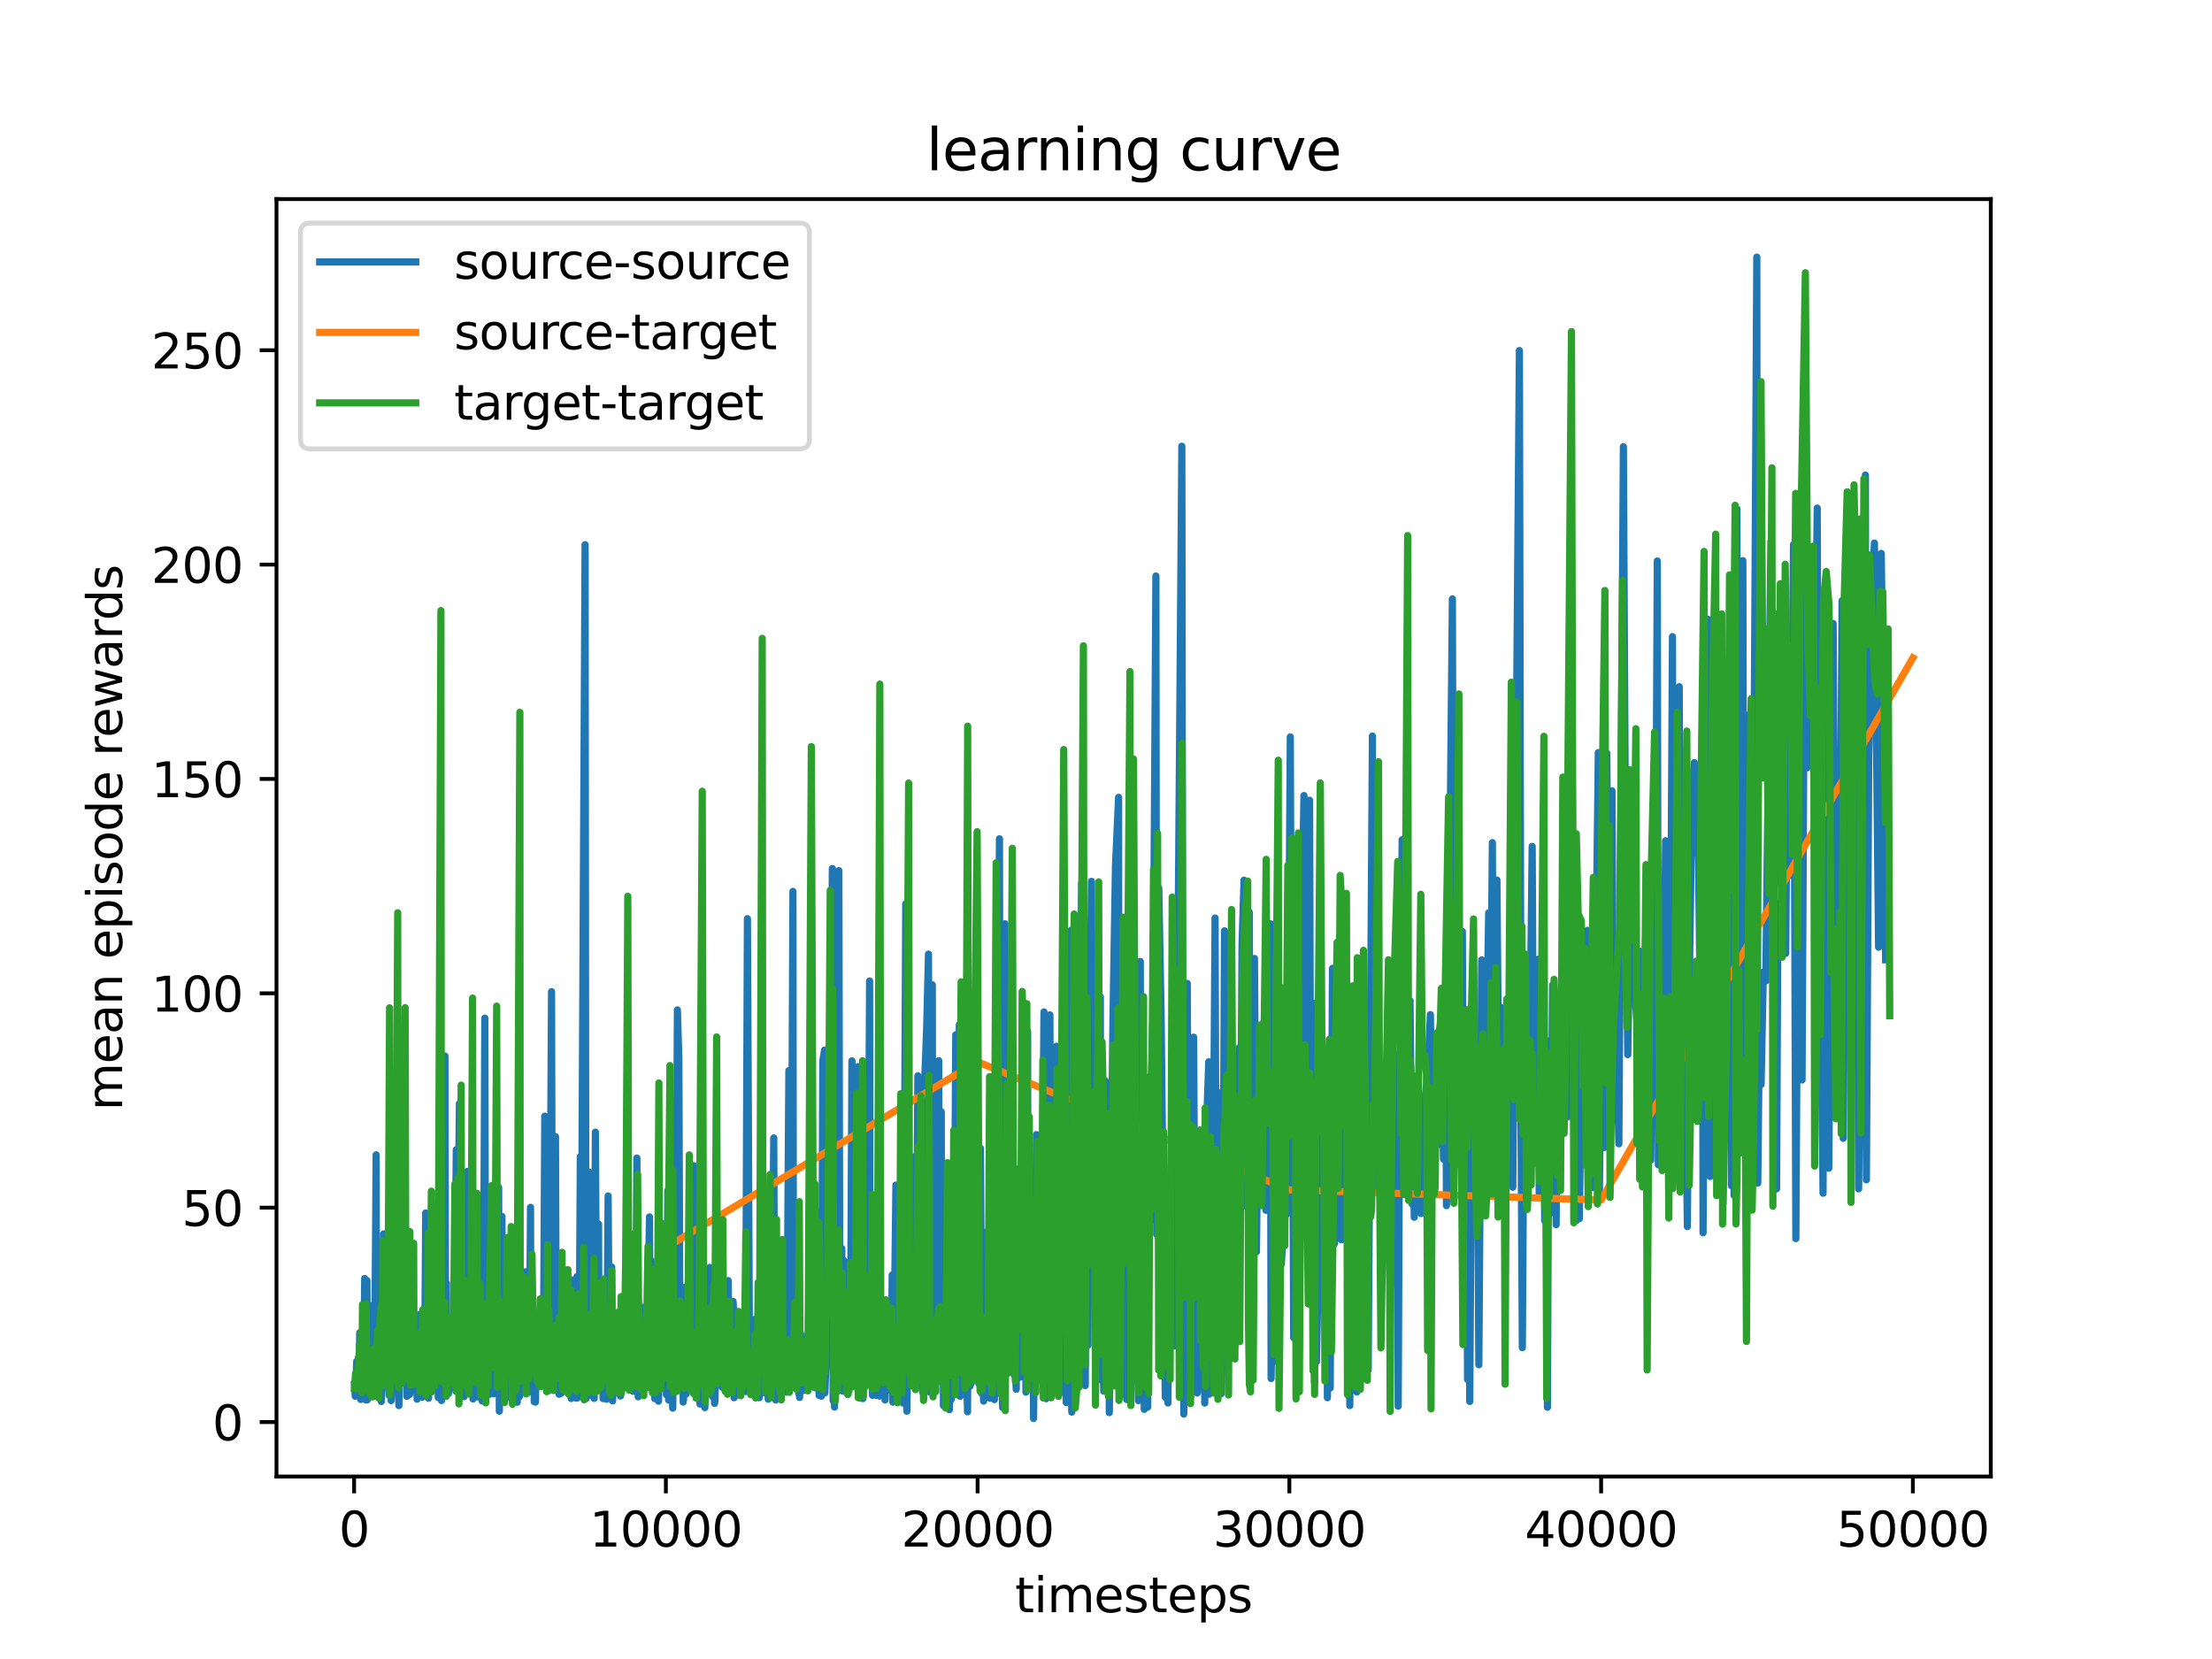 <?xml version="1.0" encoding="utf-8" standalone="no"?>
<!DOCTYPE svg PUBLIC "-//W3C//DTD SVG 1.1//EN"
  "http://www.w3.org/Graphics/SVG/1.1/DTD/svg11.dtd">
<svg xmlns:xlink="http://www.w3.org/1999/xlink" width="460.8pt" height="345.6pt" viewBox="0 0 460.8 345.6" xmlns="http://www.w3.org/2000/svg" version="1.1">
 <defs>
  <style type="text/css">*{stroke-linejoin: round; stroke-linecap: butt}</style>
 </defs>
 <g id="figure_1">
  <g id="patch_1">
   <path d="M 0 345.6 
L 460.8 345.6 
L 460.8 0 
L 0 0 
z
" style="fill: #ffffff"/>
  </g>
  <g id="axes_1">
   <g id="patch_2">
    <path d="M 57.6 307.584 
L 414.72 307.584 
L 414.72 41.472 
L 57.6 41.472 
z
" style="fill: #ffffff"/>
   </g>
   <g id="matplotlib.axis_1">
    <g id="xtick_1">
     <g id="line2d_1">
      <defs>
       <path id="mbbc79e41f4" d="M 0 0 
L 0 3.5 
" style="stroke: #000000; stroke-width: 0.8"/>
      </defs>
      <g>
       <use xlink:href="#mbbc79e41f4" x="73.768" y="307.584" style="stroke: #000000; stroke-width: 0.8"/>
      </g>
     </g>
     <g id="text_1">
      <!-- 0 -->
      <g transform="translate(70.587 322.182) scale(0.1 -0.1)">
       <defs>
        <path id="DejaVuSans-30" d="M 2034 4250 
Q 1547 4250 1301 3770 
Q 1056 3291 1056 2328 
Q 1056 1369 1301 889 
Q 1547 409 2034 409 
Q 2525 409 2770 889 
Q 3016 1369 3016 2328 
Q 3016 3291 2770 3770 
Q 2525 4250 2034 4250 
z
M 2034 4750 
Q 2819 4750 3233 4129 
Q 3647 3509 3647 2328 
Q 3647 1150 3233 529 
Q 2819 -91 2034 -91 
Q 1250 -91 836 529 
Q 422 1150 422 2328 
Q 422 3509 836 4129 
Q 1250 4750 2034 4750 
z
" transform="scale(0.016)"/>
       </defs>
       <use xlink:href="#DejaVuSans-30"/>
      </g>
     </g>
    </g>
    <g id="xtick_2">
     <g id="line2d_2">
      <g>
       <use xlink:href="#mbbc79e41f4" x="138.712" y="307.584" style="stroke: #000000; stroke-width: 0.8"/>
      </g>
     </g>
     <g id="text_2">
      <!-- 10000 -->
      <g transform="translate(122.805 322.182) scale(0.1 -0.1)">
       <defs>
        <path id="DejaVuSans-31" d="M 794 531 
L 1825 531 
L 1825 4091 
L 703 3866 
L 703 4441 
L 1819 4666 
L 2450 4666 
L 2450 531 
L 3481 531 
L 3481 0 
L 794 0 
L 794 531 
z
" transform="scale(0.016)"/>
       </defs>
       <use xlink:href="#DejaVuSans-31"/>
       <use xlink:href="#DejaVuSans-30" x="63.623"/>
       <use xlink:href="#DejaVuSans-30" x="127.246"/>
       <use xlink:href="#DejaVuSans-30" x="190.869"/>
       <use xlink:href="#DejaVuSans-30" x="254.492"/>
      </g>
     </g>
    </g>
    <g id="xtick_3">
     <g id="line2d_3">
      <g>
       <use xlink:href="#mbbc79e41f4" x="203.656" y="307.584" style="stroke: #000000; stroke-width: 0.8"/>
      </g>
     </g>
     <g id="text_3">
      <!-- 20000 -->
      <g transform="translate(187.749 322.182) scale(0.1 -0.1)">
       <defs>
        <path id="DejaVuSans-32" d="M 1228 531 
L 3431 531 
L 3431 0 
L 469 0 
L 469 531 
Q 828 903 1448 1529 
Q 2069 2156 2228 2338 
Q 2531 2678 2651 2914 
Q 2772 3150 2772 3378 
Q 2772 3750 2511 3984 
Q 2250 4219 1831 4219 
Q 1534 4219 1204 4116 
Q 875 4013 500 3803 
L 500 4441 
Q 881 4594 1212 4672 
Q 1544 4750 1819 4750 
Q 2544 4750 2975 4387 
Q 3406 4025 3406 3419 
Q 3406 3131 3298 2873 
Q 3191 2616 2906 2266 
Q 2828 2175 2409 1742 
Q 1991 1309 1228 531 
z
" transform="scale(0.016)"/>
       </defs>
       <use xlink:href="#DejaVuSans-32"/>
       <use xlink:href="#DejaVuSans-30" x="63.623"/>
       <use xlink:href="#DejaVuSans-30" x="127.246"/>
       <use xlink:href="#DejaVuSans-30" x="190.869"/>
       <use xlink:href="#DejaVuSans-30" x="254.492"/>
      </g>
     </g>
    </g>
    <g id="xtick_4">
     <g id="line2d_4">
      <g>
       <use xlink:href="#mbbc79e41f4" x="268.599" y="307.584" style="stroke: #000000; stroke-width: 0.8"/>
      </g>
     </g>
     <g id="text_4">
      <!-- 30000 -->
      <g transform="translate(252.693 322.182) scale(0.1 -0.1)">
       <defs>
        <path id="DejaVuSans-33" d="M 2597 2516 
Q 3050 2419 3304 2112 
Q 3559 1806 3559 1356 
Q 3559 666 3084 287 
Q 2609 -91 1734 -91 
Q 1441 -91 1130 -33 
Q 819 25 488 141 
L 488 750 
Q 750 597 1062 519 
Q 1375 441 1716 441 
Q 2309 441 2620 675 
Q 2931 909 2931 1356 
Q 2931 1769 2642 2001 
Q 2353 2234 1838 2234 
L 1294 2234 
L 1294 2753 
L 1863 2753 
Q 2328 2753 2575 2939 
Q 2822 3125 2822 3475 
Q 2822 3834 2567 4026 
Q 2313 4219 1838 4219 
Q 1578 4219 1281 4162 
Q 984 4106 628 3988 
L 628 4550 
Q 988 4650 1302 4700 
Q 1616 4750 1894 4750 
Q 2613 4750 3031 4423 
Q 3450 4097 3450 3541 
Q 3450 3153 3228 2886 
Q 3006 2619 2597 2516 
z
" transform="scale(0.016)"/>
       </defs>
       <use xlink:href="#DejaVuSans-33"/>
       <use xlink:href="#DejaVuSans-30" x="63.623"/>
       <use xlink:href="#DejaVuSans-30" x="127.246"/>
       <use xlink:href="#DejaVuSans-30" x="190.869"/>
       <use xlink:href="#DejaVuSans-30" x="254.492"/>
      </g>
     </g>
    </g>
    <g id="xtick_5">
     <g id="line2d_5">
      <g>
       <use xlink:href="#mbbc79e41f4" x="333.543" y="307.584" style="stroke: #000000; stroke-width: 0.8"/>
      </g>
     </g>
     <g id="text_5">
      <!-- 40000 -->
      <g transform="translate(317.637 322.182) scale(0.1 -0.1)">
       <defs>
        <path id="DejaVuSans-34" d="M 2419 4116 
L 825 1625 
L 2419 1625 
L 2419 4116 
z
M 2253 4666 
L 3047 4666 
L 3047 1625 
L 3713 1625 
L 3713 1100 
L 3047 1100 
L 3047 0 
L 2419 0 
L 2419 1100 
L 313 1100 
L 313 1709 
L 2253 4666 
z
" transform="scale(0.016)"/>
       </defs>
       <use xlink:href="#DejaVuSans-34"/>
       <use xlink:href="#DejaVuSans-30" x="63.623"/>
       <use xlink:href="#DejaVuSans-30" x="127.246"/>
       <use xlink:href="#DejaVuSans-30" x="190.869"/>
       <use xlink:href="#DejaVuSans-30" x="254.492"/>
      </g>
     </g>
    </g>
    <g id="xtick_6">
     <g id="line2d_6">
      <g>
       <use xlink:href="#mbbc79e41f4" x="398.487" y="307.584" style="stroke: #000000; stroke-width: 0.8"/>
      </g>
     </g>
     <g id="text_6">
      <!-- 50000 -->
      <g transform="translate(382.581 322.182) scale(0.1 -0.1)">
       <defs>
        <path id="DejaVuSans-35" d="M 691 4666 
L 3169 4666 
L 3169 4134 
L 1269 4134 
L 1269 2991 
Q 1406 3038 1543 3061 
Q 1681 3084 1819 3084 
Q 2600 3084 3056 2656 
Q 3513 2228 3513 1497 
Q 3513 744 3044 326 
Q 2575 -91 1722 -91 
Q 1428 -91 1123 -41 
Q 819 9 494 109 
L 494 744 
Q 775 591 1075 516 
Q 1375 441 1709 441 
Q 2250 441 2565 725 
Q 2881 1009 2881 1497 
Q 2881 1984 2565 2268 
Q 2250 2553 1709 2553 
Q 1456 2553 1204 2497 
Q 953 2441 691 2322 
L 691 4666 
z
" transform="scale(0.016)"/>
       </defs>
       <use xlink:href="#DejaVuSans-35"/>
       <use xlink:href="#DejaVuSans-30" x="63.623"/>
       <use xlink:href="#DejaVuSans-30" x="127.246"/>
       <use xlink:href="#DejaVuSans-30" x="190.869"/>
       <use xlink:href="#DejaVuSans-30" x="254.492"/>
      </g>
     </g>
    </g>
    <g id="text_7">
     <!-- timesteps -->
     <g transform="translate(211.444 335.861) scale(0.1 -0.1)">
      <defs>
       <path id="DejaVuSans-74" d="M 1172 4494 
L 1172 3500 
L 2356 3500 
L 2356 3053 
L 1172 3053 
L 1172 1153 
Q 1172 725 1289 603 
Q 1406 481 1766 481 
L 2356 481 
L 2356 0 
L 1766 0 
Q 1100 0 847 248 
Q 594 497 594 1153 
L 594 3053 
L 172 3053 
L 172 3500 
L 594 3500 
L 594 4494 
L 1172 4494 
z
" transform="scale(0.016)"/>
       <path id="DejaVuSans-69" d="M 603 3500 
L 1178 3500 
L 1178 0 
L 603 0 
L 603 3500 
z
M 603 4863 
L 1178 4863 
L 1178 4134 
L 603 4134 
L 603 4863 
z
" transform="scale(0.016)"/>
       <path id="DejaVuSans-6d" d="M 3328 2828 
Q 3544 3216 3844 3400 
Q 4144 3584 4550 3584 
Q 5097 3584 5394 3201 
Q 5691 2819 5691 2113 
L 5691 0 
L 5113 0 
L 5113 2094 
Q 5113 2597 4934 2840 
Q 4756 3084 4391 3084 
Q 3944 3084 3684 2787 
Q 3425 2491 3425 1978 
L 3425 0 
L 2847 0 
L 2847 2094 
Q 2847 2600 2669 2842 
Q 2491 3084 2119 3084 
Q 1678 3084 1418 2786 
Q 1159 2488 1159 1978 
L 1159 0 
L 581 0 
L 581 3500 
L 1159 3500 
L 1159 2956 
Q 1356 3278 1631 3431 
Q 1906 3584 2284 3584 
Q 2666 3584 2933 3390 
Q 3200 3197 3328 2828 
z
" transform="scale(0.016)"/>
       <path id="DejaVuSans-65" d="M 3597 1894 
L 3597 1613 
L 953 1613 
Q 991 1019 1311 708 
Q 1631 397 2203 397 
Q 2534 397 2845 478 
Q 3156 559 3463 722 
L 3463 178 
Q 3153 47 2828 -22 
Q 2503 -91 2169 -91 
Q 1331 -91 842 396 
Q 353 884 353 1716 
Q 353 2575 817 3079 
Q 1281 3584 2069 3584 
Q 2775 3584 3186 3129 
Q 3597 2675 3597 1894 
z
M 3022 2063 
Q 3016 2534 2758 2815 
Q 2500 3097 2075 3097 
Q 1594 3097 1305 2825 
Q 1016 2553 972 2059 
L 3022 2063 
z
" transform="scale(0.016)"/>
       <path id="DejaVuSans-73" d="M 2834 3397 
L 2834 2853 
Q 2591 2978 2328 3040 
Q 2066 3103 1784 3103 
Q 1356 3103 1142 2972 
Q 928 2841 928 2578 
Q 928 2378 1081 2264 
Q 1234 2150 1697 2047 
L 1894 2003 
Q 2506 1872 2764 1633 
Q 3022 1394 3022 966 
Q 3022 478 2636 193 
Q 2250 -91 1575 -91 
Q 1294 -91 989 -36 
Q 684 19 347 128 
L 347 722 
Q 666 556 975 473 
Q 1284 391 1588 391 
Q 1994 391 2212 530 
Q 2431 669 2431 922 
Q 2431 1156 2273 1281 
Q 2116 1406 1581 1522 
L 1381 1569 
Q 847 1681 609 1914 
Q 372 2147 372 2553 
Q 372 3047 722 3315 
Q 1072 3584 1716 3584 
Q 2034 3584 2315 3537 
Q 2597 3491 2834 3397 
z
" transform="scale(0.016)"/>
       <path id="DejaVuSans-70" d="M 1159 525 
L 1159 -1331 
L 581 -1331 
L 581 3500 
L 1159 3500 
L 1159 2969 
Q 1341 3281 1617 3432 
Q 1894 3584 2278 3584 
Q 2916 3584 3314 3078 
Q 3713 2572 3713 1747 
Q 3713 922 3314 415 
Q 2916 -91 2278 -91 
Q 1894 -91 1617 61 
Q 1341 213 1159 525 
z
M 3116 1747 
Q 3116 2381 2855 2742 
Q 2594 3103 2138 3103 
Q 1681 3103 1420 2742 
Q 1159 2381 1159 1747 
Q 1159 1113 1420 752 
Q 1681 391 2138 391 
Q 2594 391 2855 752 
Q 3116 1113 3116 1747 
z
" transform="scale(0.016)"/>
      </defs>
      <use xlink:href="#DejaVuSans-74"/>
      <use xlink:href="#DejaVuSans-69" x="39.209"/>
      <use xlink:href="#DejaVuSans-6d" x="66.992"/>
      <use xlink:href="#DejaVuSans-65" x="164.404"/>
      <use xlink:href="#DejaVuSans-73" x="225.928"/>
      <use xlink:href="#DejaVuSans-74" x="278.027"/>
      <use xlink:href="#DejaVuSans-65" x="317.236"/>
      <use xlink:href="#DejaVuSans-70" x="378.76"/>
      <use xlink:href="#DejaVuSans-73" x="442.236"/>
     </g>
    </g>
   </g>
   <g id="matplotlib.axis_2">
    <g id="ytick_1">
     <g id="line2d_7">
      <defs>
       <path id="m17fddb47cf" d="M 0 0 
L -3.5 0 
" style="stroke: #000000; stroke-width: 0.8"/>
      </defs>
      <g>
       <use xlink:href="#m17fddb47cf" x="57.6" y="296.239" style="stroke: #000000; stroke-width: 0.8"/>
      </g>
     </g>
     <g id="text_8">
      <!-- 0 -->
      <g transform="translate(44.237 300.038) scale(0.1 -0.1)">
       <use xlink:href="#DejaVuSans-30"/>
      </g>
     </g>
    </g>
    <g id="ytick_2">
     <g id="line2d_8">
      <g>
       <use xlink:href="#m17fddb47cf" x="57.6" y="251.583" style="stroke: #000000; stroke-width: 0.8"/>
      </g>
     </g>
     <g id="text_9">
      <!-- 50 -->
      <g transform="translate(37.875 255.382) scale(0.1 -0.1)">
       <use xlink:href="#DejaVuSans-35"/>
       <use xlink:href="#DejaVuSans-30" x="63.623"/>
      </g>
     </g>
    </g>
    <g id="ytick_3">
     <g id="line2d_9">
      <g>
       <use xlink:href="#m17fddb47cf" x="57.6" y="206.926" style="stroke: #000000; stroke-width: 0.8"/>
      </g>
     </g>
     <g id="text_10">
      <!-- 100 -->
      <g transform="translate(31.512 210.725) scale(0.1 -0.1)">
       <use xlink:href="#DejaVuSans-31"/>
       <use xlink:href="#DejaVuSans-30" x="63.623"/>
       <use xlink:href="#DejaVuSans-30" x="127.246"/>
      </g>
     </g>
    </g>
    <g id="ytick_4">
     <g id="line2d_10">
      <g>
       <use xlink:href="#m17fddb47cf" x="57.6" y="162.27" style="stroke: #000000; stroke-width: 0.8"/>
      </g>
     </g>
     <g id="text_11">
      <!-- 150 -->
      <g transform="translate(31.512 166.069) scale(0.1 -0.1)">
       <use xlink:href="#DejaVuSans-31"/>
       <use xlink:href="#DejaVuSans-35" x="63.623"/>
       <use xlink:href="#DejaVuSans-30" x="127.246"/>
      </g>
     </g>
    </g>
    <g id="ytick_5">
     <g id="line2d_11">
      <g>
       <use xlink:href="#m17fddb47cf" x="57.6" y="117.613" style="stroke: #000000; stroke-width: 0.8"/>
      </g>
     </g>
     <g id="text_12">
      <!-- 200 -->
      <g transform="translate(31.512 121.413) scale(0.1 -0.1)">
       <use xlink:href="#DejaVuSans-32"/>
       <use xlink:href="#DejaVuSans-30" x="63.623"/>
       <use xlink:href="#DejaVuSans-30" x="127.246"/>
      </g>
     </g>
    </g>
    <g id="ytick_6">
     <g id="line2d_12">
      <g>
       <use xlink:href="#m17fddb47cf" x="57.6" y="72.957" style="stroke: #000000; stroke-width: 0.8"/>
      </g>
     </g>
     <g id="text_13">
      <!-- 250 -->
      <g transform="translate(31.512 76.756) scale(0.1 -0.1)">
       <use xlink:href="#DejaVuSans-32"/>
       <use xlink:href="#DejaVuSans-35" x="63.623"/>
       <use xlink:href="#DejaVuSans-30" x="127.246"/>
      </g>
     </g>
    </g>
    <g id="text_14">
     <!-- mean episode rewards -->
     <g transform="translate(25.433 231.36) rotate(-90) scale(0.1 -0.1)">
      <defs>
       <path id="DejaVuSans-61" d="M 2194 1759 
Q 1497 1759 1228 1600 
Q 959 1441 959 1056 
Q 959 750 1161 570 
Q 1363 391 1709 391 
Q 2188 391 2477 730 
Q 2766 1069 2766 1631 
L 2766 1759 
L 2194 1759 
z
M 3341 1997 
L 3341 0 
L 2766 0 
L 2766 531 
Q 2569 213 2275 61 
Q 1981 -91 1556 -91 
Q 1019 -91 701 211 
Q 384 513 384 1019 
Q 384 1609 779 1909 
Q 1175 2209 1959 2209 
L 2766 2209 
L 2766 2266 
Q 2766 2663 2505 2880 
Q 2244 3097 1772 3097 
Q 1472 3097 1187 3025 
Q 903 2953 641 2809 
L 641 3341 
Q 956 3463 1253 3523 
Q 1550 3584 1831 3584 
Q 2591 3584 2966 3190 
Q 3341 2797 3341 1997 
z
" transform="scale(0.016)"/>
       <path id="DejaVuSans-6e" d="M 3513 2113 
L 3513 0 
L 2938 0 
L 2938 2094 
Q 2938 2591 2744 2837 
Q 2550 3084 2163 3084 
Q 1697 3084 1428 2787 
Q 1159 2491 1159 1978 
L 1159 0 
L 581 0 
L 581 3500 
L 1159 3500 
L 1159 2956 
Q 1366 3272 1645 3428 
Q 1925 3584 2291 3584 
Q 2894 3584 3203 3211 
Q 3513 2838 3513 2113 
z
" transform="scale(0.016)"/>
       <path id="DejaVuSans-20" transform="scale(0.016)"/>
       <path id="DejaVuSans-6f" d="M 1959 3097 
Q 1497 3097 1228 2736 
Q 959 2375 959 1747 
Q 959 1119 1226 758 
Q 1494 397 1959 397 
Q 2419 397 2687 759 
Q 2956 1122 2956 1747 
Q 2956 2369 2687 2733 
Q 2419 3097 1959 3097 
z
M 1959 3584 
Q 2709 3584 3137 3096 
Q 3566 2609 3566 1747 
Q 3566 888 3137 398 
Q 2709 -91 1959 -91 
Q 1206 -91 779 398 
Q 353 888 353 1747 
Q 353 2609 779 3096 
Q 1206 3584 1959 3584 
z
" transform="scale(0.016)"/>
       <path id="DejaVuSans-64" d="M 2906 2969 
L 2906 4863 
L 3481 4863 
L 3481 0 
L 2906 0 
L 2906 525 
Q 2725 213 2448 61 
Q 2172 -91 1784 -91 
Q 1150 -91 751 415 
Q 353 922 353 1747 
Q 353 2572 751 3078 
Q 1150 3584 1784 3584 
Q 2172 3584 2448 3432 
Q 2725 3281 2906 2969 
z
M 947 1747 
Q 947 1113 1208 752 
Q 1469 391 1925 391 
Q 2381 391 2643 752 
Q 2906 1113 2906 1747 
Q 2906 2381 2643 2742 
Q 2381 3103 1925 3103 
Q 1469 3103 1208 2742 
Q 947 2381 947 1747 
z
" transform="scale(0.016)"/>
       <path id="DejaVuSans-72" d="M 2631 2963 
Q 2534 3019 2420 3045 
Q 2306 3072 2169 3072 
Q 1681 3072 1420 2755 
Q 1159 2438 1159 1844 
L 1159 0 
L 581 0 
L 581 3500 
L 1159 3500 
L 1159 2956 
Q 1341 3275 1631 3429 
Q 1922 3584 2338 3584 
Q 2397 3584 2469 3576 
Q 2541 3569 2628 3553 
L 2631 2963 
z
" transform="scale(0.016)"/>
       <path id="DejaVuSans-77" d="M 269 3500 
L 844 3500 
L 1563 769 
L 2278 3500 
L 2956 3500 
L 3675 769 
L 4391 3500 
L 4966 3500 
L 4050 0 
L 3372 0 
L 2619 2869 
L 1863 0 
L 1184 0 
L 269 3500 
z
" transform="scale(0.016)"/>
      </defs>
      <use xlink:href="#DejaVuSans-6d"/>
      <use xlink:href="#DejaVuSans-65" x="97.412"/>
      <use xlink:href="#DejaVuSans-61" x="158.936"/>
      <use xlink:href="#DejaVuSans-6e" x="220.215"/>
      <use xlink:href="#DejaVuSans-20" x="283.594"/>
      <use xlink:href="#DejaVuSans-65" x="315.381"/>
      <use xlink:href="#DejaVuSans-70" x="376.904"/>
      <use xlink:href="#DejaVuSans-69" x="440.381"/>
      <use xlink:href="#DejaVuSans-73" x="468.164"/>
      <use xlink:href="#DejaVuSans-6f" x="520.264"/>
      <use xlink:href="#DejaVuSans-64" x="581.445"/>
      <use xlink:href="#DejaVuSans-65" x="644.922"/>
      <use xlink:href="#DejaVuSans-20" x="706.445"/>
      <use xlink:href="#DejaVuSans-72" x="738.232"/>
      <use xlink:href="#DejaVuSans-65" x="777.096"/>
      <use xlink:href="#DejaVuSans-77" x="838.619"/>
      <use xlink:href="#DejaVuSans-61" x="920.406"/>
      <use xlink:href="#DejaVuSans-72" x="981.686"/>
      <use xlink:href="#DejaVuSans-64" x="1021.049"/>
      <use xlink:href="#DejaVuSans-73" x="1084.525"/>
     </g>
    </g>
   </g>
   <g id="line2d_13">
    <path d="M 73.839 288.407 
L 74.002 290.874 
L 74.099 290.194 
L 74.3 283.629 
L 74.411 285.476 
L 74.534 289.705 
L 74.658 282.808 
L 74.794 286.801 
L 74.943 277.631 
L 75.158 291.54 
L 75.307 282.17 
L 75.456 281.445 
L 75.541 288.112 
L 75.703 278.948 
L 75.794 288.149 
L 75.969 266.34 
L 76.158 270.069 
L 76.229 291.646 
L 76.443 266.761 
L 76.502 291.629 
L 76.625 279.024 
L 76.697 289.546 
L 76.924 281.198 
L 77.06 287.047 
L 77.301 272.005 
L 77.392 289.815 
L 77.463 288.476 
L 77.567 289.471 
L 77.684 278.781 
L 77.82 290.933 
L 77.931 283.153 
L 78.067 282.395 
L 78.359 240.565 
L 78.437 288.315 
L 78.632 273.399 
L 78.807 288.832 
L 78.918 285.232 
L 79.054 291.126 
L 79.236 284.002 
L 79.327 286.045 
L 79.431 291.952 
L 79.665 285.885 
L 79.931 257.032 
L 80.009 287.889 
L 80.236 281.35 
L 80.431 280.057 
L 80.6 276.664 
L 80.782 278.92 
L 81.08 290.693 
L 81.223 285.778 
L 81.288 290.279 
L 81.431 281.561 
L 81.483 291.765 
L 81.561 289.199 
L 81.626 290.319 
L 81.762 281.451 
L 81.873 288.313 
L 81.983 282.493 
L 82.12 285.968 
L 82.223 283.099 
L 82.412 264.52 
L 82.685 255.385 
L 82.763 289.363 
L 82.86 285.691 
L 83.094 292.808 
L 83.457 266.668 
L 83.704 282.377 
L 83.815 286.68 
L 84.068 281.174 
L 84.185 287.983 
L 84.328 288.229 
L 84.503 281.161 
L 84.672 284.302 
L 84.75 290.879 
L 85.12 275.59 
L 85.321 290.509 
L 85.575 284.57 
L 85.737 289.775 
L 85.828 288.345 
L 85.964 272.631 
L 86.179 288.828 
L 86.458 280.007 
L 86.562 288.536 
L 86.685 282.298 
L 86.886 291.478 
L 87.029 285.059 
L 87.127 291.047 
L 87.406 273.839 
L 87.49 287.227 
L 87.633 284.014 
L 87.77 288.796 
L 87.893 283.944 
L 87.965 291.058 
L 88.068 285.655 
L 88.172 289.751 
L 88.354 273.847 
L 88.445 287.867 
L 88.679 252.672 
L 88.783 283.204 
L 89.121 289.469 
L 89.224 287.097 
L 89.276 291.281 
L 89.4 274.25 
L 89.595 288.902 
L 89.686 285.565 
L 89.978 288.719 
L 90.095 286.643 
L 90.393 279.211 
L 90.549 278.186 
L 90.751 277.973 
L 90.848 287.775 
L 90.965 282.906 
L 91.225 277.258 
L 91.296 291.142 
L 91.575 276.363 
L 91.907 283.771 
L 91.972 291.752 
L 92.264 255.418 
L 92.374 285.992 
L 92.686 219.987 
L 92.829 284.719 
L 92.991 267.284 
L 93.095 286.435 
L 93.218 287.508 
L 93.335 286.964 
L 93.413 290.322 
L 93.641 284.919 
L 93.796 289.283 
L 93.998 284.232 
L 94.199 285.054 
L 94.413 278.905 
L 94.654 289.202 
L 95.05 239.519 
L 95.147 283.43 
L 95.706 229.887 
L 95.797 289.9 
L 95.979 262.609 
L 96.134 270.626 
L 96.297 289.922 
L 96.615 266.377 
L 96.68 290.952 
L 96.927 277.466 
L 97.115 277.637 
L 97.401 244.015 
L 97.667 290.387 
L 97.791 285.632 
L 97.946 290.095 
L 98.206 286.635 
L 98.284 288.326 
L 98.382 284.26 
L 98.466 285.7 
L 98.537 291.435 
L 98.622 290.098 
L 98.856 255.313 
L 99.154 289.848 
L 99.258 283.8 
L 99.356 285.374 
L 99.518 291.012 
L 99.641 278.204 
L 99.732 290.925 
L 99.947 280.907 
L 100.077 283.388 
L 100.271 260.675 
L 100.453 291.85 
L 100.57 285.738 
L 100.661 287.028 
L 100.999 212.1 
L 101.168 290.488 
L 101.304 283.328 
L 101.395 289.371 
L 101.687 260.227 
L 101.882 263.486 
L 101.966 290.459 
L 102.122 287.437 
L 102.317 266.024 
L 102.382 290.315 
L 102.603 256.99 
L 102.889 290.339 
L 103.161 284.886 
L 103.33 271.285 
L 103.421 290.296 
L 103.512 284.895 
L 103.635 286.941 
L 103.876 247.367 
L 104.019 293.981 
L 104.11 284.713 
L 104.194 290.656 
L 104.252 290.16 
L 104.564 253.394 
L 104.772 284.574 
L 104.837 291.834 
L 105.025 286.238 
L 105.24 263.819 
L 105.428 291.234 
L 105.519 286.549 
L 105.584 290.307 
L 105.785 279.912 
L 105.87 288.374 
L 106.032 280.648 
L 106.175 281.604 
L 106.259 291.113 
L 106.376 280.459 
L 106.616 277.35 
L 106.837 287.792 
L 107.013 274.86 
L 107.09 288.363 
L 107.201 286.398 
L 107.331 286.64 
L 107.604 289.06 
L 107.707 283.541 
L 107.759 292.108 
L 107.928 281.46 
L 108.052 287.997 
L 108.149 286.349 
L 108.227 290.916 
L 108.402 278.763 
L 108.565 288.342 
L 108.649 287.617 
L 108.779 278.781 
L 108.935 289.568 
L 109.045 285.515 
L 109.169 289.834 
L 109.435 264.934 
L 109.636 288.439 
L 109.818 274.169 
L 109.89 290.183 
L 110.058 287.187 
L 110.175 279.901 
L 110.26 286.563 
L 110.52 251.515 
L 110.591 289.054 
L 110.708 284.858 
L 110.89 270.103 
L 111.046 289.121 
L 111.195 275.535 
L 111.292 292.019 
L 111.357 289.032 
L 111.468 289.194 
L 111.546 292.08 
L 111.727 282.796 
L 112.176 279.946 
L 112.28 284.341 
L 112.403 280.6 
L 112.494 284.059 
L 112.728 279.406 
L 112.832 283.725 
L 112.948 282.723 
L 113.176 288.702 
L 113.487 232.526 
L 113.728 285.907 
L 113.877 286.186 
L 114.02 285.718 
L 114.169 289.756 
L 114.351 282.969 
L 114.423 288.583 
L 114.897 206.575 
L 115.085 285.732 
L 115.195 281.492 
L 115.715 236.787 
L 115.897 287.052 
L 115.994 286.531 
L 116.306 283.56 
L 116.475 290.457 
L 116.689 273.535 
L 116.865 290.286 
L 116.949 289.552 
L 117.371 280.116 
L 117.456 289.618 
L 117.663 271.547 
L 117.787 283.336 
L 117.943 273.269 
L 118.274 285.999 
L 118.488 283.712 
L 118.573 288.946 
L 118.748 272.051 
L 118.982 291.336 
L 119.183 266.641 
L 119.358 289.775 
L 119.527 280.53 
L 119.592 289.669 
L 119.761 282.455 
L 120.034 291.276 
L 120.216 265.932 
L 120.268 291.228 
L 120.521 284.286 
L 120.651 283.221 
L 120.891 240.958 
L 121.047 279.508 
L 121.885 113.467 
L 122.06 291.368 
L 122.229 280.407 
L 122.378 279.1 
L 122.443 289.294 
L 122.58 278.767 
L 122.82 244.224 
L 122.95 287.045 
L 123.132 274.6 
L 123.288 290.763 
L 123.385 287.828 
L 123.599 261.572 
L 123.768 291.311 
L 124.028 235.842 
L 124.307 280.96 
L 124.684 254.985 
L 124.788 288.781 
L 124.892 283.417 
L 125.093 282.671 
L 125.281 279.375 
L 125.561 284.54 
L 125.632 291.357 
L 125.729 290.199 
L 125.794 288.877 
L 125.905 283.258 
L 125.996 287.768 
L 126.093 287.374 
L 126.249 281.967 
L 126.372 291.487 
L 126.684 249.128 
L 126.846 271.37 
L 127.035 267.62 
L 127.1 290.16 
L 127.431 263.952 
L 127.613 291.837 
L 127.73 285.788 
L 127.808 287.987 
L 128.009 285.507 
L 128.171 279.073 
L 128.535 288.35 
L 128.756 285.17 
L 128.912 278.66 
L 129.087 290.526 
L 129.171 285.511 
L 129.256 290.811 
L 129.34 285.105 
L 129.6 280.754 
L 129.704 283.441 
L 129.827 281.073 
L 129.905 288.177 
L 130.185 273.75 
L 130.301 281.247 
L 130.743 215.479 
L 130.834 288.828 
L 130.996 273.435 
L 131.087 288.755 
L 131.367 280.571 
L 131.483 284.57 
L 131.626 280.847 
L 131.834 288.499 
L 131.899 289.834 
L 132.243 279.883 
L 132.406 284.459 
L 132.672 241.251 
L 132.88 287.182 
L 132.945 290.983 
L 133.016 290.094 
L 133.114 285.465 
L 133.38 290.555 
L 133.568 281.769 
L 133.717 287.627 
L 133.919 272.345 
L 134.088 289.28 
L 134.289 280.65 
L 134.393 286.634 
L 134.529 273.816 
L 134.718 287.036 
L 135.302 253.5 
L 135.426 284.433 
L 135.627 262.591 
L 135.939 269.665 
L 136.107 289.707 
L 136.309 287.153 
L 136.4 291.357 
L 136.484 289.468 
L 136.601 282.482 
L 136.757 285.064 
L 136.835 288.78 
L 136.984 273.692 
L 137.127 277.457 
L 137.179 291.898 
L 137.25 288.696 
L 137.543 282.675 
L 137.783 263.619 
L 137.88 285.304 
L 138.049 279.514 
L 138.244 259.65 
L 138.4 286.812 
L 138.699 281.316 
L 138.829 290.541 
L 139.121 248.052 
L 139.29 291.659 
L 139.543 269.77 
L 139.725 291.381 
L 139.894 285.713 
L 140.147 293.346 
L 140.322 276.652 
L 140.647 234.433 
L 140.751 286.231 
L 141.115 210.392 
L 141.42 220.77 
L 141.667 288.11 
L 141.745 287.618 
L 141.848 289.555 
L 141.978 275.278 
L 142.134 285.75 
L 142.264 276.364 
L 142.316 292.079 
L 142.388 291.453 
L 142.478 286.901 
L 142.719 268.187 
L 142.875 275.321 
L 142.933 290.417 
L 143.173 282.15 
L 143.485 263.873 
L 143.953 288.191 
L 144.102 288.104 
L 144.511 242.826 
L 144.615 289.236 
L 144.829 268.421 
L 144.92 286.775 
L 145.07 273.437 
L 145.135 288.874 
L 145.226 288.629 
L 145.485 276.655 
L 145.563 289.968 
L 145.648 286.075 
L 145.817 292.487 
L 146.076 286.311 
L 146.278 278.153 
L 146.446 290.721 
L 146.544 290.301 
L 146.771 284.333 
L 146.83 293.233 
L 147.862 264.027 
L 147.986 280.855 
L 148.103 281.192 
L 148.33 264.875 
L 148.414 290.886 
L 148.564 274.8 
L 148.862 292.357 
L 148.94 291.775 
L 149.2 276.507 
L 149.285 287.579 
L 149.453 270.836 
L 149.778 256.711 
L 149.979 260.406 
L 150.272 280.955 
L 150.473 288.999 
L 150.551 287.546 
L 150.674 288.829 
L 150.915 280.675 
L 150.98 289.207 
L 151.187 284.886 
L 151.291 287.932 
L 151.532 280.363 
L 151.7 266.773 
L 151.941 288.803 
L 152.11 274.093 
L 152.272 286.583 
L 152.447 278.972 
L 152.551 287.174 
L 152.707 271.092 
L 152.856 273.417 
L 152.928 291.178 
L 153.155 277.409 
L 153.292 280.675 
L 153.421 279.028 
L 153.48 290.626 
L 153.584 286.873 
L 153.675 288.077 
L 153.779 283.9 
L 153.954 283.129 
L 154.058 284.167 
L 154.155 287.46 
L 154.24 285.808 
L 154.409 276.931 
L 154.474 289.756 
L 154.603 287.96 
L 154.675 288.992 
L 154.811 280.114 
L 154.902 286.331 
L 155.084 285.173 
L 155.305 289.876 
L 155.701 191.373 
L 156.162 289.76 
L 156.292 286.385 
L 156.402 287.563 
L 156.539 287.388 
L 156.643 286.066 
L 156.948 287.096 
L 157.039 288.771 
L 157.143 282.707 
L 157.221 287.575 
L 157.48 274.699 
L 157.565 288.895 
L 157.844 280.125 
L 158.162 291.174 
L 158.227 289.284 
L 158.409 265.535 
L 158.526 287.586 
L 158.649 285.851 
L 159 274.023 
L 159.214 290.158 
L 159.513 285.718 
L 159.617 286.025 
L 159.883 261.432 
L 160.046 291.482 
L 160.143 288.793 
L 160.286 280.616 
L 160.396 287.331 
L 160.565 276.549 
L 160.91 265.453 
L 161.189 237.051 
L 161.39 288.812 
L 161.539 277.461 
L 161.604 291.649 
L 161.975 260.354 
L 162.143 268.583 
L 162.449 289.188 
L 162.618 284.318 
L 162.689 289.777 
L 162.962 278.663 
L 163.124 285.473 
L 163.234 281.837 
L 163.52 289.424 
L 163.715 285.712 
L 163.819 290.008 
L 163.89 288.285 
L 164.339 223.033 
L 164.501 287.823 
L 164.65 286.011 
L 164.722 289.272 
L 165.183 185.699 
L 165.287 286.646 
L 165.572 273.46 
L 165.689 287.596 
L 165.813 285.791 
L 165.923 282.167 
L 166.131 287.11 
L 166.293 270.629 
L 166.391 290.307 
L 166.469 288.554 
L 166.566 291.109 
L 166.891 278.048 
L 167.027 284.774 
L 167.151 280.891 
L 167.313 289.685 
L 167.384 289.458 
L 167.527 289.406 
L 167.631 286.185 
L 167.729 286.203 
L 167.884 284.129 
L 168.001 279.853 
L 168.261 289.075 
L 168.631 260.365 
L 168.761 285.879 
L 168.904 278.259 
L 169.066 288.735 
L 169.216 269.095 
L 169.294 287.656 
L 169.469 282.855 
L 169.729 257.164 
L 169.833 289.106 
L 170.086 252.365 
L 170.203 286.252 
L 170.43 261.966 
L 170.625 290.689 
L 170.736 290.112 
L 170.852 284.937 
L 171.112 290.856 
L 171.411 220.945 
L 171.768 218.746 
L 171.833 290.19 
L 172.08 283.64 
L 172.268 266.989 
L 172.457 283.931 
L 172.658 271.305 
L 172.833 271.489 
L 173.392 180.93 
L 173.554 291.757 
L 173.613 290.754 
L 173.703 283.26 
L 173.846 293.126 
L 174.171 275.484 
L 174.749 181.36 
L 174.976 288.041 
L 175.171 264.249 
L 175.353 260.054 
L 175.437 289.225 
L 175.535 286.898 
L 175.606 289.814 
L 175.795 262.61 
L 175.964 268.709 
L 176.119 281.204 
L 176.327 276.049 
L 176.405 290.153 
L 176.529 284.936 
L 176.613 290.503 
L 176.873 282.581 
L 176.957 287.901 
L 177.068 287.898 
L 177.178 280.668 
L 177.47 220.999 
L 177.743 286.232 
L 177.853 282.255 
L 178.055 287.817 
L 178.334 264.864 
L 178.418 285.131 
L 178.743 222.203 
L 178.873 284.228 
L 179.146 229.925 
L 179.315 291.27 
L 179.522 276.067 
L 179.587 290.436 
L 179.698 286.725 
L 179.756 291.356 
L 179.99 277.24 
L 180.087 288.599 
L 180.295 268.067 
L 180.425 275.348 
L 180.51 287.033 
L 180.789 272.547 
L 181.153 204.359 
L 181.25 287.805 
L 181.328 287.27 
L 181.406 287.509 
L 181.523 288.356 
L 181.679 270.79 
L 181.769 290.679 
L 181.88 284.23 
L 182.133 254.13 
L 182.309 285.092 
L 182.542 290.678 
L 182.672 288.97 
L 182.958 250.271 
L 183.14 289.731 
L 183.211 290.831 
L 183.49 278.816 
L 183.763 286.29 
L 183.861 285.227 
L 184.017 276.543 
L 184.088 288.409 
L 184.211 284.536 
L 184.315 286.267 
L 184.374 291.653 
L 184.724 280.725 
L 185.004 275.57 
L 185.16 285.971 
L 185.309 276.993 
L 185.387 289.577 
L 185.504 288.929 
L 185.588 289.548 
L 185.679 286.383 
L 185.861 265.61 
L 185.997 292.085 
L 186.069 291.345 
L 186.212 282.724 
L 186.64 246.877 
L 186.699 291.712 
L 186.861 286.048 
L 186.965 288.94 
L 187.101 275.563 
L 187.192 284.057 
L 187.368 272.793 
L 187.582 272.962 
L 187.647 290.302 
L 188.127 237.318 
L 188.192 292.289 
L 188.686 188.284 
L 188.777 285.133 
L 188.913 293.983 
L 189.05 285.495 
L 189.134 287.88 
L 189.283 284.256 
L 189.647 258.771 
L 190.05 284.27 
L 190.42 241.026 
L 190.641 262.696 
L 190.751 285.786 
L 191.212 224.111 
L 191.303 288.087 
L 191.375 288.038 
L 191.498 279.843 
L 191.602 286.195 
L 191.881 276.846 
L 192.128 289.561 
L 192.199 290.017 
L 192.622 225.265 
L 193.037 214.306 
L 193.42 198.751 
L 193.648 289.958 
L 193.797 282.87 
L 194.219 205.164 
L 194.304 287.826 
L 194.596 283.84 
L 194.706 289.142 
L 194.908 249.015 
L 195.038 286.529 
L 195.232 273.458 
L 195.557 220.953 
L 195.687 284.872 
L 195.791 283.386 
L 196.083 231.6 
L 196.174 287.01 
L 196.421 263.107 
L 196.544 292.816 
L 196.694 284.181 
L 196.849 290.871 
L 196.921 287.887 
L 197.077 270.998 
L 197.317 276.032 
L 197.447 283.007 
L 197.596 271.841 
L 197.772 293.657 
L 197.895 278.449 
L 198.142 291.568 
L 198.376 266.662 
L 198.681 282.683 
L 199.103 215.567 
L 199.233 286.976 
L 199.843 213.472 
L 200.025 290.882 
L 200.129 286.93 
L 200.227 288.327 
L 200.441 270.136 
L 200.954 285.805 
L 201.09 284.26 
L 201.318 282.997 
L 201.551 294.096 
L 201.72 263.359 
L 201.902 280.688 
L 202.019 280.805 
L 202.09 288.756 
L 202.22 287.675 
L 202.324 288.163 
L 202.584 237.835 
L 202.915 269.135 
L 203.649 217.38 
L 203.772 284.715 
L 203.902 288.225 
L 204.006 284.374 
L 204.247 239.204 
L 204.513 290.261 
L 204.734 283.449 
L 204.903 291.879 
L 205.097 285.327 
L 205.162 288.729 
L 205.266 283.302 
L 205.435 256.665 
L 205.513 286.871 
L 205.63 279.673 
L 205.76 284.067 
L 205.877 281.412 
L 205.968 285.357 
L 206.162 250.043 
L 206.286 291.282 
L 206.416 285.69 
L 206.513 288.618 
L 206.727 271.81 
L 206.831 290.829 
L 207.026 282.656 
L 207.15 291.566 
L 207.234 289.438 
L 207.5 231.973 
L 207.754 239.06 
L 208.208 174.734 
L 208.358 278.463 
L 208.871 293.229 
L 208.936 292.039 
L 209.325 192.433 
L 209.552 255.949 
L 209.76 274.235 
L 210.053 223.979 
L 210.163 285.927 
L 210.403 276.721 
L 210.657 272.936 
L 210.949 280.632 
L 211.105 279.415 
L 211.183 286.258 
L 211.397 263.473 
L 211.507 285.198 
L 211.696 289.409 
L 211.832 278.315 
L 212.027 249.513 
L 212.352 253.539 
L 212.559 286.887 
L 213.053 211.312 
L 213.202 286.287 
L 213.611 250.035 
L 213.722 290.01 
L 214.073 214.873 
L 214.157 287.535 
L 214.267 283.086 
L 214.456 269.04 
L 214.722 283.32 
L 214.936 276.536 
L 215.164 249.742 
L 215.307 295.488 
L 215.456 283.165 
L 215.599 281.266 
L 215.91 236.352 
L 216.378 259.004 
L 216.469 285.632 
L 216.657 250.159 
L 216.891 279.241 
L 217.482 210.799 
L 217.781 240.39 
L 217.937 291.373 
L 218.086 273.6 
L 218.21 283.111 
L 218.372 270.098 
L 218.71 211.422 
L 219.06 287.867 
L 219.762 221.46 
L 220.086 217.954 
L 220.353 261.742 
L 220.554 247.79 
L 220.801 265.569 
L 221.087 230.792 
L 221.398 290.066 
L 221.626 242.095 
L 221.924 219.576 
L 222.119 292.183 
L 222.281 283.834 
L 222.366 286.726 
L 222.483 285.695 
L 223.145 193.784 
L 223.269 294.17 
L 223.399 285.11 
L 223.931 207.236 
L 224.152 286.789 
L 224.353 247.378 
L 224.6 237.719 
L 224.866 232.254 
L 225.327 183.902 
L 225.477 272.787 
L 225.905 252.437 
L 226.074 288.644 
L 226.321 245.325 
L 226.464 275.475 
L 226.646 280.232 
L 226.957 224.935 
L 227.367 183.601 
L 227.626 245.186 
L 228.185 242.087 
L 228.575 195.028 
L 228.841 233.341 
L 229.217 207.654 
L 229.289 287.378 
L 229.51 273.848 
L 229.938 289.804 
L 230.237 225.164 
L 230.406 282.72 
L 230.77 226.563 
L 230.964 249.189 
L 231.088 294.276 
L 231.159 289.313 
L 231.296 286.645 
L 231.523 242.324 
L 231.848 212.433 
L 232.374 180.386 
L 233.023 166.096 
L 233.108 286.275 
L 233.413 221.318 
L 233.575 275.075 
L 233.848 229.326 
L 234.017 288.361 
L 234.186 290.437 
L 234.51 232.495 
L 234.718 291.549 
L 234.985 284.756 
L 235.335 211.19 
L 235.491 257.593 
L 235.913 256.878 
L 236.082 287.224 
L 236.329 287.615 
L 236.719 261.914 
L 237.16 291.773 
L 237.543 200.287 
L 237.686 271.614 
L 237.881 291.332 
L 238.017 289.134 
L 238.193 253.774 
L 238.368 293.594 
L 238.589 252.105 
L 238.914 231.712 
L 239.082 293.133 
L 239.297 245.626 
L 239.472 254.594 
L 239.784 226.277 
L 240.232 210.211 
L 240.797 119.996 
L 240.959 257.162 
L 241.394 184.985 
L 241.875 210.881 
L 242.128 234.365 
L 242.271 282.443 
L 242.544 275.62 
L 242.758 291.079 
L 242.849 289.96 
L 243.141 268.929 
L 243.31 292.273 
L 243.518 246.452 
L 243.927 278.54 
L 244.103 275.198 
L 244.382 224.011 
L 244.583 247.962 
L 244.733 280.351 
L 245.057 213.005 
L 245.453 190.555 
L 246.2 92.956 
L 246.415 246.403 
L 246.603 294.58 
L 246.765 256.585 
L 246.96 248.893 
L 247.33 204.869 
L 247.616 280.001 
L 247.811 248.602 
L 247.986 291.211 
L 248.227 289.155 
L 248.655 216.068 
L 248.954 270.411 
L 249.123 255.005 
L 249.415 290.196 
L 249.519 288.185 
L 249.811 244.117 
L 249.98 268.972 
L 250.467 252.803 
L 250.805 258.179 
L 250.974 292.289 
L 251.467 231.04 
L 251.798 221.194 
L 251.922 290.434 
L 252.195 251.3 
L 252.376 252.347 
L 252.558 273.304 
L 253.123 191.241 
L 253.435 289.022 
L 253.721 227.56 
L 253.974 284.34 
L 254.195 241.744 
L 254.396 290.334 
L 254.669 279.826 
L 255.091 193.903 
L 255.767 234.94 
L 255.994 238.822 
L 256.442 237.116 
L 256.728 281.079 
L 257.078 220.005 
L 257.26 254.785 
L 257.436 253.122 
L 258.189 218.218 
L 258.358 255.62 
L 258.741 196.847 
L 259.15 183.355 
L 259.338 251.251 
L 259.624 236.96 
L 260.254 190.034 
L 260.423 269.159 
L 260.741 214 
L 260.936 248.804 
L 261.326 199.671 
L 261.741 260.775 
L 262.248 216.003 
L 262.456 247.321 
L 262.67 245.215 
L 262.93 237.406 
L 263.255 212.93 
L 263.54 228.289 
L 263.722 252.132 
L 263.975 246.253 
L 264.19 245.923 
L 264.625 192.434 
L 264.794 287.171 
L 265.268 256.158 
L 265.456 283.61 
L 265.774 223.515 
L 266.32 199.21 
L 266.547 242.519 
L 266.917 263.357 
L 267.06 261.001 
L 267.346 239.501 
L 267.995 252.952 
L 268.236 235.16 
L 268.794 153.512 
L 269.074 230.34 
L 269.32 236.57 
L 269.502 278.674 
L 270.061 219.558 
L 270.437 218.37 
L 270.593 280.149 
L 271.106 196.787 
L 271.639 165.73 
L 271.918 225.108 
L 272.145 239.454 
L 272.36 245.479 
L 272.808 166.7 
L 273.035 240.602 
L 273.262 241.063 
L 273.678 209.025 
L 273.84 288 
L 274.087 236.377 
L 274.237 283.675 
L 274.438 273.602 
L 274.86 223.703 
L 275.217 220.103 
L 275.438 241.948 
L 275.685 236.273 
L 275.899 246.079 
L 276.315 231.439 
L 276.523 291.177 
L 276.867 220.392 
L 277.107 289.155 
L 277.581 201.726 
L 277.997 259.078 
L 278.315 215.769 
L 278.51 250.625 
L 278.692 252.691 
L 279.075 194.965 
L 279.283 247.223 
L 279.439 258.283 
L 279.744 234.821 
L 280.413 227.83 
L 280.783 215.78 
L 281.004 244.286 
L 281.192 292.804 
L 281.543 213.842 
L 281.887 231.931 
L 282.153 235.229 
L 282.433 227.054 
L 282.66 289.981 
L 282.894 287.2 
L 283.205 227.332 
L 283.595 268.704 
L 283.803 247.551 
L 284.309 209.764 
L 284.634 211.094 
L 285.017 285.38 
L 285.901 153.331 
L 286.095 248.261 
L 286.316 241.386 
L 286.595 223.903 
L 286.894 238.921 
L 287.18 225.157 
L 287.563 226.235 
L 287.725 255.325 
L 287.985 234.939 
L 288.505 245.65 
L 289.154 251.046 
L 289.518 264.097 
L 289.882 267.702 
L 290.122 237.457 
L 290.427 220.949 
L 290.726 219.749 
L 291.077 230.451 
L 291.271 292.923 
L 291.479 246.428 
L 292.096 174.939 
L 292.336 239.559 
L 292.544 245.828 
L 292.914 216.375 
L 293.109 248.529 
L 293.337 243.663 
L 293.733 208.452 
L 294.174 250.793 
L 294.434 232.644 
L 294.61 253.568 
L 294.902 237.416 
L 295.116 245.028 
L 295.434 239.693 
L 295.843 237.759 
L 296.019 252.802 
L 296.214 249.451 
L 296.408 250.295 
L 296.675 230.578 
L 297.435 223.491 
L 297.974 211.352 
L 298.246 230.358 
L 298.526 226.834 
L 298.779 234.469 
L 299.117 226.41 
L 299.474 238.489 
L 299.85 214.856 
L 300.169 212.539 
L 300.714 241.485 
L 301.136 207.796 
L 301.325 251.165 
L 302.559 124.766 
L 302.831 228.558 
L 303.104 227.921 
L 303.669 200.048 
L 303.916 241.26 
L 304.228 241.213 
L 304.637 194.049 
L 304.845 247.116 
L 305.033 250.818 
L 305.462 226.977 
L 305.721 287.373 
L 305.975 236.323 
L 306.176 291.947 
L 306.637 219.571 
L 307.014 237.921 
L 307.54 226.631 
L 307.793 236.959 
L 308.072 284.306 
L 308.657 199.97 
L 308.865 244.355 
L 309.079 244.639 
L 309.332 236.658 
L 310.125 190.159 
L 310.397 228.029 
L 310.891 175.533 
L 311.105 243.326 
L 311.352 237.261 
L 311.839 183.335 
L 312.151 220.366 
L 312.735 209.895 
L 313.138 217.483 
L 313.632 246.024 
L 314.073 211.215 
L 314.391 211.621 
L 314.723 236.35 
L 314.95 238.807 
L 315.138 247.325 
L 316.522 73.029 
L 316.853 233.607 
L 317.132 280.737 
L 317.327 249.53 
L 317.541 242.423 
L 317.756 246.2 
L 318.093 245.514 
L 318.606 225.903 
L 319.184 176.316 
L 319.483 237.181 
L 319.853 204.069 
L 320.087 239.356 
L 320.444 199.848 
L 320.646 248.558 
L 320.879 235.843 
L 321.269 226.24 
L 321.613 221.418 
L 321.789 254.31 
L 321.977 249.787 
L 322.152 252.485 
L 322.36 293.156 
L 322.672 216.814 
L 322.88 245.955 
L 323.087 246.59 
L 323.445 205.165 
L 323.626 252.669 
L 324.003 216.707 
L 324.172 255.13 
L 324.51 207.153 
L 324.763 233.404 
L 325.055 238.281 
L 325.594 216.36 
L 326.003 221.239 
L 326.302 219.427 
L 326.666 232.603 
L 327.536 163.962 
L 327.835 219.074 
L 328.263 178.255 
L 328.439 254.208 
L 328.828 195.224 
L 329.004 253.865 
L 329.634 209.008 
L 329.939 217.279 
L 330.686 193.809 
L 330.991 221.008 
L 331.634 206.605 
L 331.835 247.344 
L 332.115 229.093 
L 332.959 156.774 
L 333.154 249.654 
L 333.426 228.847 
L 334.024 210.044 
L 334.251 239.03 
L 334.725 156.913 
L 335.141 212.401 
L 335.803 164.742 
L 336.102 218.166 
L 336.42 215.418 
L 336.732 216.508 
L 337.239 238.28 
L 338.18 93.053 
L 338.609 175.247 
L 339.096 219.708 
L 339.622 186.196 
L 340.051 200.261 
L 340.453 187.869 
L 340.778 209.83 
L 341.096 213.693 
L 341.473 198.117 
L 341.889 230.028 
L 342.98 189.9 
L 343.155 251.766 
L 343.369 241.867 
L 343.655 220.813 
L 343.882 241.655 
L 344.434 186.029 
L 344.688 234.772 
L 345.246 116.854 
L 345.461 242.661 
L 346.026 193.847 
L 346.24 243.154 
L 346.513 227.445 
L 346.967 175.141 
L 347.266 219.878 
L 347.584 222.346 
L 347.857 227.802 
L 348.409 132.628 
L 348.643 241.193 
L 349.299 198.637 
L 349.812 143.054 
L 350.091 226.465 
L 350.5 188.147 
L 350.909 187.531 
L 351.104 247.008 
L 351.338 241.444 
L 351.507 255.524 
L 351.845 209.668 
L 352.488 164.572 
L 352.968 158.865 
L 353.384 177.764 
L 353.819 177.531 
L 354.157 206.781 
L 354.618 164.781 
L 354.78 256.806 
L 355.137 199.952 
L 355.767 129.01 
L 356.053 222.431 
L 356.261 245.09 
L 356.793 136.427 
L 357.112 216.209 
L 357.449 210.011 
L 357.728 227.114 
L 358.125 192.668 
L 358.358 239.564 
L 358.722 200.07 
L 358.91 250.655 
L 359.255 224.9 
L 359.742 160.04 
L 360.06 211.866 
L 360.476 183.886 
L 360.677 246.993 
L 361.047 219.149 
L 361.242 249.025 
L 361.826 106.011 
L 362.138 238.374 
L 363.067 116.789 
L 363.314 236.54 
L 364.223 148.922 
L 364.431 245.385 
L 364.716 224.37 
L 364.924 244.378 
L 365.976 53.568 
L 366.178 246.466 
L 366.587 207.758 
L 366.866 225.94 
L 367.34 202.506 
L 367.853 204.354 
L 368.918 112.765 
L 369.321 189.951 
L 369.854 148.174 
L 370.1 247.651 
L 370.62 133.328 
L 371.094 161.819 
L 371.613 136.36 
L 371.997 198.62 
L 372.542 130.637 
L 372.971 182.372 
L 373.62 113.451 
L 374.107 258.024 
L 374.529 187.859 
L 375.03 143.128 
L 375.4 224.974 
L 375.997 109.639 
L 376.465 159.951 
L 376.971 142.943 
L 377.478 153.886 
L 377.939 158.064 
L 378.562 105.839 
L 378.939 226.358 
L 379.309 193.906 
L 379.77 248.569 
L 380.342 128.262 
L 380.965 243.36 
L 381.875 129.881 
L 382.498 231.776 
L 382.842 203.772 
L 383.154 214.328 
L 383.739 125.142 
L 383.979 237.133 
L 384.407 180.006 
L 384.875 165.757 
L 385.466 130.195 
L 386.031 131.448 
L 386.577 128.2 
L 386.986 189.241 
L 387.181 247.662 
L 387.473 223.352 
L 387.927 203.444 
L 388.596 98.967 
L 388.804 245.775 
L 389.291 157.738 
L 389.863 126.543 
L 390.473 113.126 
L 391.343 197.326 
L 391.902 115.281 
L 392.428 156.152 
L 392.805 199.932 
L 392.805 199.932 
" clip-path="url(#p8eeef7f57f)" style="fill: none; stroke: #1f77b4; stroke-width: 1.5; stroke-linecap: square"/>
   </g>
   <g id="line2d_14">
    <path d="M 138.712 259.89 
L 203.656 221.202 
L 268.599 247.873 
L 333.543 249.996 
L 398.487 137.051 
" clip-path="url(#p8eeef7f57f)" style="fill: none; stroke: #ff7f0e; stroke-width: 1.5; stroke-linecap: square"/>
   </g>
   <g id="line2d_15">
    <path d="M 73.833 289.254 
L 74.067 286.155 
L 74.157 287.186 
L 74.248 285.862 
L 74.339 287.251 
L 74.437 286.797 
L 74.534 284.884 
L 74.761 286.504 
L 74.878 280.295 
L 75.002 289.184 
L 75.281 277.392 
L 75.359 290.145 
L 75.515 271.775 
L 75.664 287.966 
L 75.827 278.119 
L 76.008 281.159 
L 76.08 288.566 
L 76.268 271.629 
L 76.379 283.071 
L 76.495 282.094 
L 76.599 283.206 
L 76.664 289.784 
L 76.827 282.532 
L 77.112 290.574 
L 77.229 281.303 
L 77.405 290.986 
L 77.612 286.219 
L 77.697 288.215 
L 77.827 286.182 
L 77.989 280.83 
L 78.255 283.094 
L 78.34 287.485 
L 78.652 277.102 
L 78.905 291.259 
L 79.197 274.466 
L 79.476 271.729 
L 79.554 287.487 
L 79.795 258.406 
L 79.937 288.653 
L 80.275 271.282 
L 80.418 273.271 
L 80.489 287.67 
L 80.801 279.357 
L 81.158 209.948 
L 81.217 290.568 
L 81.282 288.81 
L 81.399 284.055 
L 81.581 286.994 
L 81.671 284.561 
L 81.795 285.23 
L 81.873 287.397 
L 82.003 287.023 
L 82.243 283.574 
L 82.321 286.668 
L 82.853 190.144 
L 82.944 287.369 
L 83.061 289.115 
L 83.315 275.253 
L 83.535 283.551 
L 83.652 280.038 
L 83.73 288.092 
L 83.88 282.686 
L 83.964 286.768 
L 84.399 209.914 
L 84.581 287.161 
L 84.698 284.997 
L 84.893 272.905 
L 85.1 282.954 
L 85.38 256.566 
L 85.484 288.506 
L 85.704 261.103 
L 85.977 288.415 
L 86.172 258.996 
L 86.256 286.695 
L 86.406 286.898 
L 86.49 285.275 
L 86.653 277.647 
L 86.744 286.444 
L 86.886 279.006 
L 87.257 288.549 
L 87.412 278.052 
L 87.49 289.904 
L 87.588 287.943 
L 87.685 288.217 
L 88.081 272.832 
L 88.198 289.797 
L 88.309 286.474 
L 88.445 287.486 
L 88.646 286.12 
L 88.731 290.704 
L 88.926 283.591 
L 89.192 256.897 
L 89.445 289.808 
L 89.861 248.145 
L 89.939 289.959 
L 90.14 275.637 
L 90.374 281.92 
L 90.504 282.272 
L 90.575 288.672 
L 90.835 262.813 
L 90.939 287.76 
L 91.056 279.549 
L 91.244 282.618 
L 91.855 127.203 
L 91.952 287.839 
L 92.134 278.462 
L 92.212 287.413 
L 92.316 286.779 
L 92.407 288.045 
L 92.647 271.312 
L 92.959 290.896 
L 93.18 287.623 
L 93.27 287.735 
L 93.361 287.693 
L 93.459 285.841 
L 93.777 274.712 
L 93.998 274.435 
L 94.374 288.214 
L 94.758 246.651 
L 94.959 289.831 
L 95.089 286.698 
L 95.401 245.348 
L 95.602 292.455 
L 95.68 288.793 
L 96.07 226.052 
L 96.186 288.729 
L 96.329 284.734 
L 96.466 275.919 
L 96.557 286.646 
L 96.706 286.44 
L 96.914 277.614 
L 96.985 288.248 
L 97.213 266.8 
L 97.297 288.834 
L 97.388 285.458 
L 97.687 290.335 
L 97.901 285.462 
L 97.992 288.442 
L 98.446 207.924 
L 98.563 287.763 
L 98.914 281.978 
L 99.356 248.581 
L 99.512 288.063 
L 99.628 281.501 
L 99.791 288.195 
L 100.005 267.391 
L 100.148 290.643 
L 100.258 287.665 
L 100.414 271.317 
L 100.512 285.327 
L 100.629 281.204 
L 100.758 284.88 
L 100.966 271.749 
L 101.194 292.256 
L 101.278 288.864 
L 101.343 289.08 
L 101.408 288.697 
L 101.577 282.704 
L 101.642 288.911 
L 102.395 246.999 
L 102.492 284.792 
L 102.7 259.078 
L 103.103 271.226 
L 103.467 209.591 
L 103.642 289.007 
L 103.921 284.464 
L 104.168 271.095 
L 104.265 285.038 
L 104.408 284.833 
L 104.545 277 
L 104.681 278.161 
L 104.817 280.745 
L 104.908 287.337 
L 105.071 283.633 
L 105.123 292.178 
L 105.272 275.089 
L 105.415 275.445 
L 105.662 257.829 
L 105.941 283.709 
L 106.084 278.839 
L 106.22 286.035 
L 106.48 255.51 
L 106.753 292.531 
L 106.896 274.777 
L 107.123 272.7 
L 107.487 289.57 
L 107.591 281.478 
L 107.694 284.983 
L 108.298 148.39 
L 108.376 287.72 
L 108.558 266.459 
L 108.734 271.373 
L 108.824 284.06 
L 108.935 283.134 
L 109.078 284.602 
L 109.273 265.977 
L 109.383 286.375 
L 109.513 280.502 
L 109.597 290.396 
L 109.747 273.403 
L 109.929 283.84 
L 110.123 266.526 
L 110.221 287.124 
L 110.318 283.388 
L 110.546 266.581 
L 110.63 285.095 
L 110.825 261.275 
L 111.013 273.321 
L 111.247 276.221 
L 111.351 284.111 
L 111.481 274.25 
L 111.792 287.539 
L 111.864 287.736 
L 111.974 283.829 
L 112.124 273.557 
L 112.331 288.471 
L 112.552 270.574 
L 112.643 288.848 
L 112.812 279.507 
L 113.026 288.081 
L 113.163 288.278 
L 113.273 286.758 
L 113.455 280.338 
L 113.65 287.032 
L 113.819 280.01 
L 113.877 289.915 
L 114.078 259.287 
L 114.169 286.195 
L 114.332 273.001 
L 114.442 283.014 
L 114.546 282.991 
L 114.682 280.038 
L 114.799 285.712 
L 115.15 277.643 
L 115.306 289.664 
L 115.442 277.628 
L 115.579 283.148 
L 115.773 276.031 
L 115.864 287.258 
L 115.968 283.524 
L 116.215 286.483 
L 116.494 274.439 
L 116.676 282.25 
L 116.878 284.839 
L 117.085 260.883 
L 117.157 289.374 
L 117.222 288.931 
L 117.462 286.908 
L 117.533 289.71 
L 117.683 285.879 
L 117.754 289.868 
L 118.014 284.485 
L 118.306 264.503 
L 118.371 290.355 
L 118.586 283.158 
L 118.722 281.958 
L 118.995 268.718 
L 119.17 289.322 
L 119.287 279.844 
L 119.391 285.825 
L 119.514 282.28 
L 119.618 284.891 
L 119.755 280.686 
L 119.969 269.864 
L 120.138 289.844 
L 120.235 287.231 
L 120.326 286.739 
L 120.514 269.559 
L 120.605 286.21 
L 120.846 271.911 
L 121.131 289.411 
L 121.618 259.821 
L 121.677 291.599 
L 121.833 285.079 
L 121.898 290.219 
L 122.106 277.498 
L 122.255 277.796 
L 122.411 273.926 
L 122.593 290.142 
L 122.697 283.337 
L 122.813 288.09 
L 122.904 286.361 
L 123.06 280.162 
L 123.19 285.498 
L 123.333 278.836 
L 123.443 281.184 
L 123.723 262.129 
L 123.917 290.092 
L 124.054 288.81 
L 124.19 282.187 
L 124.268 288.204 
L 124.379 284.763 
L 124.482 289.798 
L 124.723 285.113 
L 124.807 288.004 
L 124.885 286.679 
L 125.073 267.244 
L 125.177 288.967 
L 125.294 285.355 
L 125.379 288.012 
L 125.535 285.084 
L 125.632 287.299 
L 125.794 266.433 
L 125.898 282.888 
L 126.002 282.555 
L 126.249 277.213 
L 126.561 276.203 
L 126.95 289.961 
L 127.158 288.195 
L 127.223 290.652 
L 127.418 264.731 
L 127.6 289.631 
L 127.723 285.594 
L 127.853 277.029 
L 128.106 279.266 
L 128.282 289.015 
L 128.399 281.777 
L 128.47 288.097 
L 128.658 273.402 
L 128.723 290.103 
L 129.029 282.983 
L 129.139 289.141 
L 129.392 270.107 
L 129.457 290.226 
L 129.548 286.452 
L 129.646 289.421 
L 129.775 279.014 
L 129.925 288.494 
L 130.373 260.19 
L 130.782 186.713 
L 130.996 288.414 
L 131.068 289.596 
L 131.204 284.905 
L 131.289 289.295 
L 131.464 281.432 
L 131.763 257.093 
L 132.016 272.845 
L 132.146 288.033 
L 132.308 275.189 
L 132.438 280.43 
L 132.529 288.845 
L 132.828 244.607 
L 133.01 270.456 
L 133.295 277.083 
L 133.529 289.404 
L 133.633 287.864 
L 133.782 280.066 
L 133.886 284.663 
L 134.016 283.311 
L 134.114 290.741 
L 134.231 285.639 
L 134.315 289.386 
L 134.555 284.944 
L 134.99 259.651 
L 135.276 285.17 
L 135.361 289.078 
L 135.529 286.769 
L 135.672 275.007 
L 135.9 290.122 
L 136.094 264.422 
L 136.192 285.816 
L 136.335 280.099 
L 136.504 290.06 
L 136.705 286.679 
L 136.796 288.178 
L 136.913 286.754 
L 137.257 225.606 
L 137.458 288.596 
L 137.582 278.668 
L 137.647 289.298 
L 137.971 254.858 
L 138.251 285.332 
L 138.361 286.211 
L 138.497 283.872 
L 138.634 284.042 
L 138.757 286.971 
L 139.14 265.458 
L 139.569 221.982 
L 139.66 288.911 
L 140.147 243.843 
L 140.42 290.059 
L 140.517 287.327 
L 140.718 284.929 
L 140.874 285.958 
L 141.017 289.864 
L 141.193 286.217 
L 141.316 288.12 
L 141.68 271 
L 141.803 285.818 
L 142.108 271.825 
L 142.225 287.328 
L 142.349 285.618 
L 142.491 289.193 
L 142.647 273.138 
L 142.771 286.518 
L 142.92 274.037 
L 143.264 282.353 
L 143.582 240.584 
L 143.797 288.12 
L 143.907 289.583 
L 144.076 283.638 
L 144.134 289.827 
L 144.368 281.13 
L 144.492 290.338 
L 144.583 285.969 
L 144.661 288.917 
L 144.907 277.498 
L 145.018 291.27 
L 145.102 287.947 
L 145.187 290.103 
L 145.29 284.877 
L 145.42 286.045 
L 145.648 269.879 
L 146.291 164.832 
L 146.589 288.623 
L 146.674 286.068 
L 146.83 273.663 
L 146.895 292.079 
L 147.05 274.782 
L 147.343 272.86 
L 147.628 286.376 
L 147.804 272.482 
L 147.862 290.198 
L 148.161 274.973 
L 148.252 289.399 
L 148.518 276.576 
L 148.7 267.769 
L 148.875 282.941 
L 149.291 216.007 
L 149.479 288.21 
L 149.772 255.813 
L 150.025 286.502 
L 150.122 287.068 
L 150.213 284.826 
L 150.363 285.695 
L 150.583 254.072 
L 150.804 287.187 
L 151.051 289.802 
L 151.187 280.166 
L 151.272 286.403 
L 151.467 283.533 
L 151.538 290.461 
L 151.947 271.103 
L 152.025 290.019 
L 152.207 282.792 
L 152.291 285.507 
L 152.421 277.475 
L 152.564 290.122 
L 152.856 279.206 
L 152.947 287.656 
L 153.032 286.786 
L 153.149 286.209 
L 153.279 279.044 
L 153.363 285.67 
L 153.519 277.31 
L 153.59 288.248 
L 153.688 286.4 
L 153.844 273.201 
L 154.318 290.766 
L 154.474 286.566 
L 154.642 289.153 
L 154.766 280.058 
L 154.876 287.079 
L 154.967 286.939 
L 155.104 279.199 
L 155.376 256.62 
L 155.61 286.74 
L 155.714 282.731 
L 155.792 288.211 
L 155.935 281.486 
L 156.052 281.692 
L 156.182 287.413 
L 156.279 285.268 
L 156.363 290.524 
L 156.48 281.51 
L 156.591 281.789 
L 156.688 283.636 
L 156.792 288.185 
L 156.896 281.865 
L 157.052 281.759 
L 157.351 277.809 
L 157.422 291.226 
L 157.656 282.192 
L 157.727 290.249 
L 157.929 267.171 
L 158.201 285.45 
L 158.786 132.983 
L 158.929 280.555 
L 159.052 286.19 
L 159.188 284.376 
L 159.312 284.721 
L 159.383 289.93 
L 159.565 268.075 
L 159.825 259.974 
L 159.909 286.847 
L 160.02 283.249 
L 160.15 284.859 
L 160.422 244.661 
L 160.611 291.171 
L 160.702 287.119 
L 160.845 274.62 
L 160.916 287.994 
L 161.013 285.527 
L 161.137 279.461 
L 161.234 287.533 
L 161.455 262.964 
L 161.76 254.015 
L 161.825 288.403 
L 162.176 277.441 
L 162.351 276.358 
L 162.481 290.09 
L 162.566 287.962 
L 162.689 285.764 
L 162.741 291.637 
L 162.988 258.213 
L 163.066 286.826 
L 163.215 286.076 
L 163.338 286.785 
L 163.507 282.973 
L 163.598 288.714 
L 163.748 286.148 
L 163.871 279.016 
L 164.007 288.101 
L 164.118 284.641 
L 164.189 288.549 
L 164.28 284.173 
L 164.429 290.058 
L 164.663 285.944 
L 164.735 288.968 
L 164.8 288.76 
L 164.93 281.725 
L 165.053 284.962 
L 165.163 282.64 
L 165.254 285.797 
L 165.559 271.338 
L 165.715 288.163 
L 165.917 289.405 
L 166.125 283.698 
L 166.254 283.748 
L 166.501 250.328 
L 166.657 281.749 
L 166.793 285.655 
L 166.923 285.337 
L 166.995 288.058 
L 167.209 280.707 
L 167.404 287.772 
L 167.56 281.878 
L 167.651 286.626 
L 167.787 280.516 
L 167.91 284.25 
L 168.047 279.06 
L 168.3 289.74 
L 169.015 155.528 
L 169.521 288.99 
L 169.781 246.644 
L 169.865 285.855 
L 170.307 263.218 
L 170.404 289.095 
L 170.658 254.751 
L 170.859 267.341 
L 170.969 286.726 
L 171.106 282.661 
L 171.288 267.51 
L 171.352 289.449 
L 171.554 285.435 
L 171.71 277.536 
L 171.846 285.811 
L 172.145 270.55 
L 172.346 272.919 
L 172.957 185.468 
L 173.119 273.828 
L 173.476 205.988 
L 173.703 289.819 
L 173.872 289.28 
L 174.035 291.73 
L 174.178 276.086 
L 174.242 290.013 
L 174.385 279.169 
L 174.45 289.884 
L 174.717 256.194 
L 174.833 280.142 
L 175.249 265.642 
L 175.45 265.187 
L 175.528 287.452 
L 175.613 285.373 
L 175.873 269.093 
L 176.015 274.876 
L 176.1 288.173 
L 176.262 280.071 
L 176.327 289.65 
L 176.425 288.541 
L 176.49 290.253 
L 176.593 283.836 
L 176.665 290.364 
L 176.788 283.571 
L 176.879 289.671 
L 176.977 286.355 
L 177.178 263.047 
L 177.568 286.908 
L 177.691 284.958 
L 177.769 288.852 
L 177.951 269.862 
L 178.042 285.302 
L 178.133 284.134 
L 178.451 227.719 
L 178.652 286.173 
L 178.737 285.34 
L 178.795 291.194 
L 178.938 277.309 
L 179.094 288.178 
L 179.204 279.583 
L 179.373 279.324 
L 179.691 220.983 
L 179.841 290.902 
L 180.139 274.215 
L 180.282 288.881 
L 180.367 286.76 
L 180.536 276.895 
L 180.639 282.435 
L 180.821 265.695 
L 180.997 288.097 
L 181.088 288.123 
L 181.191 282.058 
L 181.276 286.6 
L 181.412 286.04 
L 181.685 248.804 
L 181.763 289.33 
L 181.873 288.478 
L 182.172 254.409 
L 182.334 286.668 
L 182.484 278.043 
L 182.549 289.243 
L 182.627 289.024 
L 182.724 287.431 
L 183.289 142.506 
L 183.471 270.615 
L 183.601 282.951 
L 183.757 277.025 
L 183.854 286.893 
L 183.958 286.168 
L 184.03 288.074 
L 184.354 274.912 
L 184.569 270.77 
L 184.672 284.299 
L 184.893 276.435 
L 185.01 280.399 
L 185.16 273.222 
L 185.257 287.824 
L 185.406 273.973 
L 185.484 288.99 
L 185.556 287.519 
L 185.77 272.503 
L 185.854 288.713 
L 185.965 285.094 
L 186.127 289.989 
L 186.218 285.297 
L 186.309 289.24 
L 186.445 276.422 
L 186.595 279.034 
L 186.79 279.605 
L 186.952 292.223 
L 187.153 276.865 
L 187.361 278.809 
L 187.64 227.842 
L 187.835 252.417 
L 187.933 290.13 
L 188.322 247.429 
L 188.485 281.987 
L 188.79 246.886 
L 189.283 163.134 
L 189.491 286.316 
L 189.582 285.852 
L 189.706 280.301 
L 189.803 288.703 
L 189.939 281.662 
L 190.037 283.543 
L 190.115 287.253 
L 190.238 279.188 
L 190.342 286.45 
L 190.641 274.337 
L 190.706 289.492 
L 190.914 265.991 
L 191.277 238.863 
L 191.375 285.644 
L 191.836 228.297 
L 192.011 287.684 
L 192.199 268.692 
L 192.388 291.741 
L 192.726 286.223 
L 192.797 289.36 
L 192.907 282.817 
L 193.037 285.145 
L 193.167 279.012 
L 193.531 224.019 
L 193.648 280.914 
L 193.784 280.159 
L 193.992 275.275 
L 194.154 278.01 
L 194.219 288.97 
L 194.317 288.256 
L 194.375 290.992 
L 194.473 284.363 
L 194.57 285.905 
L 194.726 279.261 
L 194.934 289.919 
L 195.115 274.646 
L 195.252 282.344 
L 195.447 273.341 
L 195.609 272.5 
L 195.693 287.099 
L 195.791 283.693 
L 195.94 272.123 
L 196.304 287.97 
L 196.434 275.746 
L 196.57 273.962 
L 196.7 289.927 
L 196.83 282.558 
L 196.999 293.327 
L 197.376 242.197 
L 197.765 281.771 
L 197.869 284.286 
L 197.992 279.95 
L 198.09 286.611 
L 198.226 284.502 
L 198.356 285.899 
L 198.681 235.477 
L 198.999 290.553 
L 199.265 274.995 
L 199.369 286.11 
L 199.499 285.46 
L 199.7 271.186 
L 200.214 204.535 
L 200.441 286.074 
L 200.649 279.209 
L 200.876 256.784 
L 201.012 289.259 
L 201.584 151.279 
L 201.798 288.208 
L 201.909 286.672 
L 202.09 267.373 
L 202.207 283.334 
L 202.402 282.776 
L 202.655 287.578 
L 203.019 220.43 
L 203.558 173.25 
L 204.032 280.257 
L 204.169 289.797 
L 204.357 274.04 
L 204.435 287.579 
L 204.545 285.48 
L 204.604 289.546 
L 204.844 275.206 
L 204.928 287.158 
L 205.039 281.83 
L 205.149 283.077 
L 205.325 276.215 
L 205.656 287.862 
L 205.864 274.32 
L 206.149 224.282 
L 206.253 283.674 
L 206.546 227.214 
L 206.656 290.169 
L 206.792 287.926 
L 206.994 274.75 
L 207.52 179.748 
L 208.176 240.066 
L 208.28 287.662 
L 208.481 290.382 
L 208.76 270.393 
L 208.974 291.208 
L 209.169 266.237 
L 209.26 289.771 
L 209.423 293.866 
L 209.721 225.769 
L 209.903 286.081 
L 210.027 281.74 
L 210.89 176.72 
L 211.222 278.928 
L 211.501 287.661 
L 211.826 253.164 
L 212.085 243.749 
L 212.326 243.434 
L 212.54 277.026 
L 212.943 206.532 
L 213.267 219.665 
L 213.397 285.856 
L 213.547 282.697 
L 213.91 209.085 
L 214.001 289.491 
L 214.423 232.664 
L 214.508 287.081 
L 214.735 279.767 
L 214.936 278.9 
L 215.06 279.433 
L 215.261 250.141 
L 215.352 284.617 
L 215.495 284.955 
L 215.625 277.438 
L 215.787 290.111 
L 216.131 237.75 
L 216.573 252.057 
L 216.781 247.972 
L 216.904 287.646 
L 217.242 220.841 
L 217.333 291.221 
L 217.534 269.098 
L 217.839 287.76 
L 217.95 284.814 
L 218.274 232.598 
L 218.619 230.245 
L 218.976 291.185 
L 219.151 277.28 
L 219.482 231.166 
L 219.593 286.254 
L 219.814 269.66 
L 220.203 222.637 
L 220.353 289.654 
L 220.515 290.906 
L 220.619 284.987 
L 220.879 263.486 
L 221.593 156.139 
L 221.918 222.297 
L 222.061 277.281 
L 222.236 275.515 
L 222.327 287.66 
L 222.418 287.129 
L 222.691 268.081 
L 222.795 287.085 
L 223.015 280.585 
L 223.347 252.186 
L 223.769 190.403 
L 223.873 284.444 
L 223.996 293.309 
L 224.347 289.105 
L 224.639 277.234 
L 224.775 288.992 
L 225.042 235.225 
L 225.691 134.529 
L 225.873 254.613 
L 226.061 284.326 
L 226.431 207.848 
L 226.821 263.394 
L 227.224 241.372 
L 227.665 227.446 
L 228.1 258.153 
L 228.211 292.718 
L 228.873 183.716 
L 229.049 275.008 
L 229.243 282.094 
L 229.588 217.081 
L 230.023 237.659 
L 230.399 289.664 
L 230.711 232.028 
L 230.9 290.854 
L 230.964 289.736 
L 231.185 286.795 
L 231.419 256.106 
L 231.614 287.185 
L 231.952 217.641 
L 232.075 280.954 
L 232.25 288.73 
L 232.588 256.118 
L 232.926 210.005 
L 233.095 291.736 
L 233.328 290.436 
L 233.971 191.049 
L 234.173 251.523 
L 234.387 263.141 
L 234.744 227.719 
L 235.394 139.89 
L 235.576 292.808 
L 236.128 158.101 
L 236.595 248.679 
L 236.777 253.826 
L 236.92 286.162 
L 237.03 282.993 
L 237.193 290.175 
L 237.342 286.125 
L 237.465 285.818 
L 237.686 287.461 
L 238.219 207.606 
L 238.342 288.586 
L 238.543 287.909 
L 238.654 289.024 
L 239.121 232.454 
L 239.29 290.308 
L 239.596 224.238 
L 239.79 251.985 
L 240.297 181.106 
L 240.498 249.256 
L 241.148 173.618 
L 241.375 285.439 
L 241.713 262.822 
L 241.817 286.616 
L 241.914 286.475 
L 242.135 245.973 
L 242.388 235.743 
L 242.661 276.037 
L 242.947 270.893 
L 243.077 275.935 
L 243.336 271.078 
L 243.447 285.039 
L 243.661 246.508 
L 243.758 287.372 
L 244.194 186.87 
L 244.901 242.087 
L 245.278 202.111 
L 245.674 291.064 
L 246.246 154.819 
L 246.583 270.287 
L 247.246 229.483 
L 247.558 259.491 
L 247.817 234.239 
L 248.006 292.404 
L 248.201 250.32 
L 248.48 234.71 
L 248.662 254.62 
L 248.98 270.259 
L 249.155 255.767 
L 249.344 253.488 
L 249.649 262.547 
L 249.98 235.393 
L 250.097 279.305 
L 250.37 250.413 
L 250.649 284.26 
L 250.772 285.026 
L 251.058 230.806 
L 251.123 288.811 
L 251.324 250.727 
L 251.519 280.111 
L 251.928 247.538 
L 252.182 236.743 
L 252.383 282.891 
L 252.636 273.606 
L 252.773 287.174 
L 252.948 290.208 
L 253.26 239.408 
L 253.532 245.43 
L 253.708 291.516 
L 253.922 289.479 
L 254.149 289.998 
L 254.383 282.15 
L 254.909 236.103 
L 255.202 233.074 
L 255.513 223.976 
L 255.747 242.26 
L 255.922 290.607 
L 256.15 241.643 
L 256.559 189.465 
L 256.819 235.118 
L 257.117 228.079 
L 257.247 283.102 
L 257.702 233.424 
L 257.975 233.32 
L 258.26 279.49 
L 258.507 240.766 
L 258.877 204.399 
L 259.312 192.391 
L 259.923 183.55 
L 260.072 275.368 
L 260.274 288.362 
L 260.507 289.961 
L 260.735 244.552 
L 260.93 251.902 
L 261.053 287.491 
L 261.482 229.191 
L 261.78 242.776 
L 262.047 246.627 
L 262.384 213.555 
L 262.858 251.129 
L 263.125 233.693 
L 263.768 179.01 
L 264.034 233.926 
L 264.391 223.158 
L 265.17 236.445 
L 265.365 282.154 
L 265.651 229.933 
L 266.287 158.366 
L 266.437 293.377 
L 266.749 264.978 
L 267.125 205.757 
L 267.34 245.755 
L 267.638 259.522 
L 268.275 180.266 
L 268.561 236.69 
L 269.1 174.557 
L 269.398 227.713 
L 269.84 195.823 
L 269.983 291.427 
L 270.457 173.518 
L 270.678 289.936 
L 271.061 225.868 
L 271.243 254.141 
L 271.444 250.183 
L 271.879 217.607 
L 272.535 271.638 
L 272.866 223.464 
L 273.262 229.793 
L 273.522 285.579 
L 273.756 271.495 
L 273.853 290.47 
L 274.139 225.423 
L 274.412 235.946 
L 275.042 163.103 
L 275.399 222.201 
L 275.776 231.553 
L 276.003 287.696 
L 276.237 243.305 
L 276.581 234.222 
L 276.912 216.518 
L 277.354 281.579 
L 278.529 196.316 
L 278.744 247.565 
L 279.179 182.367 
L 279.594 189.602 
L 279.861 234.432 
L 280.484 186.097 
L 280.699 290.534 
L 281.088 223.531 
L 281.322 243.045 
L 281.783 205.361 
L 282.205 288.894 
L 282.744 199.512 
L 283.192 220.57 
L 283.387 289.429 
L 283.653 235.024 
L 284.037 197.972 
L 284.621 248.354 
L 284.835 287.555 
L 285.063 244.962 
L 285.537 253.488 
L 285.725 251.978 
L 286.076 229.879 
L 286.355 230.182 
L 287.167 158.676 
L 287.394 244.604 
L 287.673 280.796 
L 288.375 238.54 
L 288.654 230.893 
L 289.239 199.945 
L 289.596 294.028 
L 289.804 248.073 
L 290.304 207.828 
L 291.167 179.462 
L 291.57 202.433 
L 291.843 236.102 
L 292.213 216.662 
L 292.421 248.84 
L 293.239 111.567 
L 293.441 250.081 
L 293.752 220.724 
L 294.096 225.852 
L 294.317 246.947 
L 294.785 224.204 
L 295.045 233.508 
L 295.252 248.604 
L 295.98 186.296 
L 296.298 220.643 
L 296.792 219.731 
L 297.162 223.741 
L 297.402 281.335 
L 297.655 237.233 
L 297.948 226.596 
L 298.11 293.5 
L 298.337 244.385 
L 298.759 248.83 
L 298.967 247.343 
L 299.337 215.145 
L 299.682 225.994 
L 300.253 205.9 
L 300.5 237.768 
L 301.773 165.995 
L 302.409 241.776 
L 302.663 236.479 
L 302.864 250.662 
L 303.916 144.565 
L 304.15 242.708 
L 304.449 240.037 
L 304.747 280.096 
L 304.994 240.827 
L 305.41 210.286 
L 305.643 239.066 
L 305.942 225.874 
L 306.54 210.004 
L 306.968 191.434 
L 307.28 241.434 
L 307.67 257.481 
L 308.02 218.109 
L 308.202 254.53 
L 308.592 218.945 
L 308.923 215.376 
L 309.313 234.562 
L 309.501 253.293 
L 309.709 248.909 
L 309.917 248.333 
L 310.131 247.332 
L 310.618 204.722 
L 310.826 248.749 
L 311.066 241.681 
L 311.586 201.58 
L 311.891 223.2 
L 312.073 253.537 
L 312.359 229.569 
L 312.846 249.404 
L 313.294 218.392 
L 313.541 288.358 
L 313.904 208.083 
L 314.203 227.618 
L 314.84 142.118 
L 315.132 228.027 
L 315.411 229.097 
L 315.989 146.24 
L 316.502 233.112 
L 317.054 192.959 
L 317.301 236.359 
L 317.769 198.747 
L 317.97 251.085 
L 318.165 251.945 
L 318.379 247.632 
L 318.749 216.661 
L 318.97 246.841 
L 319.282 219.566 
L 319.515 242.353 
L 319.762 238.241 
L 320.035 239.399 
L 320.275 239.002 
L 320.516 239.465 
L 320.73 246.125 
L 321.62 153.387 
L 321.808 251.489 
L 322.029 245.932 
L 322.217 291.312 
L 322.535 222.348 
L 322.737 249.316 
L 323.048 219.325 
L 323.295 238.772 
L 323.75 204.008 
L 324.075 216.433 
L 324.295 244.192 
L 324.523 245.008 
L 324.873 217.856 
L 325.088 248.001 
L 325.568 161.876 
L 325.828 236.104 
L 326.166 216.925 
L 327.367 69.067 
L 327.848 254.738 
L 328.367 173.676 
L 328.764 190.367 
L 329.426 191.79 
L 329.744 226.32 
L 330.127 197.535 
L 330.413 242.786 
L 330.666 236.765 
L 330.861 251.361 
L 331.913 182.782 
L 332.141 244.427 
L 332.576 196.537 
L 332.777 250.817 
L 333.011 241.099 
L 333.459 187.863 
L 334.329 123.011 
L 334.621 225.676 
L 335.199 171.977 
L 335.407 249.449 
L 335.687 230.187 
L 336.044 214.903 
L 336.394 208.505 
L 337.421 192.939 
L 338.005 120.951 
L 338.408 191.521 
L 338.94 213.983 
L 339.414 160.33 
L 339.83 195.825 
L 340.285 189.2 
L 340.778 151.792 
L 341.018 238.214 
L 341.369 206.895 
L 341.583 245.673 
L 341.947 225.557 
L 342.155 247.263 
L 342.447 226.49 
L 342.882 180.11 
L 343.129 285.39 
L 343.701 193.394 
L 344.681 152.51 
L 345.448 185.633 
L 345.701 237.694 
L 346.013 220.089 
L 346.24 243.842 
L 346.61 207.949 
L 346.941 216.397 
L 347.182 238.996 
L 347.461 227.851 
L 347.643 253.744 
L 348 207.629 
L 348.474 247.599 
L 348.753 229.865 
L 349.409 148.357 
L 349.805 195.606 
L 350.013 248.32 
L 350.442 185.917 
L 350.87 189.425 
L 351.39 152.279 
L 351.903 246.898 
L 352.65 204.183 
L 352.955 222.306 
L 353.332 200.244 
L 353.598 233.611 
L 353.877 230.614 
L 354.345 165.544 
L 354.988 114.876 
L 355.267 228.694 
L 355.663 191.616 
L 355.923 232.588 
L 356.215 224.047 
L 356.748 143.755 
L 357.404 111.276 
L 357.612 249.081 
L 358.112 149.952 
L 358.664 127.888 
L 358.839 255.013 
L 359.696 215.489 
L 360.287 119.754 
L 360.716 185.322 
L 361.456 105.255 
L 361.638 254.982 
L 361.859 244.212 
L 362.236 202.197 
L 362.469 240.199 
L 362.729 239.67 
L 363.171 220.906 
L 363.528 221.543 
L 363.82 279.461 
L 364.255 187.619 
L 364.801 145.544 
L 364.996 252.095 
L 365.23 241.079 
L 365.652 210.529 
L 365.983 214.504 
L 366.853 79.51 
L 367.327 162.033 
L 367.892 131.009 
L 368.457 186.128 
L 369.126 97.453 
L 369.321 251.26 
L 369.879 127.925 
L 370.308 180.627 
L 370.88 121.595 
L 371.269 199.409 
L 371.893 117.547 
L 372.399 151.69 
L 372.958 134.633 
L 373.412 178.02 
L 374.075 102.784 
L 374.465 197.278 
L 375.081 113.912 
L 376.088 56.818 
L 376.627 134.799 
L 377.166 149.1 
L 377.783 113.752 
L 378.017 242.921 
L 378.329 221.312 
L 378.881 143.302 
L 379.212 215.505 
L 379.809 125.325 
L 380.439 119.054 
L 381.03 126.167 
L 381.414 202.573 
L 381.836 193.393 
L 382.173 208.5 
L 382.44 233.075 
L 383.31 190.011 
L 383.563 236.164 
L 384.18 124.896 
L 384.797 102.459 
L 385.401 112.869 
L 385.596 250.48 
L 386.226 101.004 
L 386.784 130.116 
L 387.388 108.121 
L 387.642 236.006 
L 388.278 99.757 
L 388.837 134.334 
L 389.447 115.601 
L 390.545 141.969 
L 391.077 144.598 
L 391.668 123.178 
L 392.227 123.278 
L 392.753 171.319 
L 393.331 131.024 
L 393.662 211.611 
L 393.662 211.611 
" clip-path="url(#p8eeef7f57f)" style="fill: none; stroke: #2ca02c; stroke-width: 1.5; stroke-linecap: square"/>
   </g>
   <g id="patch_3">
    <path d="M 57.6 307.584 
L 57.6 41.472 
" style="fill: none; stroke: #000000; stroke-width: 0.8; stroke-linejoin: miter; stroke-linecap: square"/>
   </g>
   <g id="patch_4">
    <path d="M 414.72 307.584 
L 414.72 41.472 
" style="fill: none; stroke: #000000; stroke-width: 0.8; stroke-linejoin: miter; stroke-linecap: square"/>
   </g>
   <g id="patch_5">
    <path d="M 57.6 307.584 
L 414.72 307.584 
" style="fill: none; stroke: #000000; stroke-width: 0.8; stroke-linejoin: miter; stroke-linecap: square"/>
   </g>
   <g id="patch_6">
    <path d="M 57.6 41.472 
L 414.72 41.472 
" style="fill: none; stroke: #000000; stroke-width: 0.8; stroke-linejoin: miter; stroke-linecap: square"/>
   </g>
   <g id="text_15">
    <!-- learning curve -->
    <g transform="translate(192.964 35.472) scale(0.12 -0.12)">
     <defs>
      <path id="DejaVuSans-6c" d="M 603 4863 
L 1178 4863 
L 1178 0 
L 603 0 
L 603 4863 
z
" transform="scale(0.016)"/>
      <path id="DejaVuSans-67" d="M 2906 1791 
Q 2906 2416 2648 2759 
Q 2391 3103 1925 3103 
Q 1463 3103 1205 2759 
Q 947 2416 947 1791 
Q 947 1169 1205 825 
Q 1463 481 1925 481 
Q 2391 481 2648 825 
Q 2906 1169 2906 1791 
z
M 3481 434 
Q 3481 -459 3084 -895 
Q 2688 -1331 1869 -1331 
Q 1566 -1331 1297 -1286 
Q 1028 -1241 775 -1147 
L 775 -588 
Q 1028 -725 1275 -790 
Q 1522 -856 1778 -856 
Q 2344 -856 2625 -561 
Q 2906 -266 2906 331 
L 2906 616 
Q 2728 306 2450 153 
Q 2172 0 1784 0 
Q 1141 0 747 490 
Q 353 981 353 1791 
Q 353 2603 747 3093 
Q 1141 3584 1784 3584 
Q 2172 3584 2450 3431 
Q 2728 3278 2906 2969 
L 2906 3500 
L 3481 3500 
L 3481 434 
z
" transform="scale(0.016)"/>
      <path id="DejaVuSans-63" d="M 3122 3366 
L 3122 2828 
Q 2878 2963 2633 3030 
Q 2388 3097 2138 3097 
Q 1578 3097 1268 2742 
Q 959 2388 959 1747 
Q 959 1106 1268 751 
Q 1578 397 2138 397 
Q 2388 397 2633 464 
Q 2878 531 3122 666 
L 3122 134 
Q 2881 22 2623 -34 
Q 2366 -91 2075 -91 
Q 1284 -91 818 406 
Q 353 903 353 1747 
Q 353 2603 823 3093 
Q 1294 3584 2113 3584 
Q 2378 3584 2631 3529 
Q 2884 3475 3122 3366 
z
" transform="scale(0.016)"/>
      <path id="DejaVuSans-75" d="M 544 1381 
L 544 3500 
L 1119 3500 
L 1119 1403 
Q 1119 906 1312 657 
Q 1506 409 1894 409 
Q 2359 409 2629 706 
Q 2900 1003 2900 1516 
L 2900 3500 
L 3475 3500 
L 3475 0 
L 2900 0 
L 2900 538 
Q 2691 219 2414 64 
Q 2138 -91 1772 -91 
Q 1169 -91 856 284 
Q 544 659 544 1381 
z
M 1991 3584 
L 1991 3584 
z
" transform="scale(0.016)"/>
      <path id="DejaVuSans-76" d="M 191 3500 
L 800 3500 
L 1894 563 
L 2988 3500 
L 3597 3500 
L 2284 0 
L 1503 0 
L 191 3500 
z
" transform="scale(0.016)"/>
     </defs>
     <use xlink:href="#DejaVuSans-6c"/>
     <use xlink:href="#DejaVuSans-65" x="27.783"/>
     <use xlink:href="#DejaVuSans-61" x="89.307"/>
     <use xlink:href="#DejaVuSans-72" x="150.586"/>
     <use xlink:href="#DejaVuSans-6e" x="189.949"/>
     <use xlink:href="#DejaVuSans-69" x="253.328"/>
     <use xlink:href="#DejaVuSans-6e" x="281.111"/>
     <use xlink:href="#DejaVuSans-67" x="344.49"/>
     <use xlink:href="#DejaVuSans-20" x="407.967"/>
     <use xlink:href="#DejaVuSans-63" x="439.754"/>
     <use xlink:href="#DejaVuSans-75" x="494.734"/>
     <use xlink:href="#DejaVuSans-72" x="558.113"/>
     <use xlink:href="#DejaVuSans-76" x="599.227"/>
     <use xlink:href="#DejaVuSans-65" x="658.406"/>
    </g>
   </g>
   <g id="legend_1">
    <g id="patch_7">
     <path d="M 64.6 93.506 
L 166.614 93.506 
Q 168.614 93.506 168.614 91.506 
L 168.614 48.472 
Q 168.614 46.472 166.614 46.472 
L 64.6 46.472 
Q 62.6 46.472 62.6 48.472 
L 62.6 91.506 
Q 62.6 93.506 64.6 93.506 
z
" style="fill: #ffffff; opacity: 0.8; stroke: #cccccc; stroke-linejoin: miter"/>
    </g>
    <g id="line2d_16">
     <path d="M 66.6 54.57 
L 76.6 54.57 
L 86.6 54.57 
" style="fill: none; stroke: #1f77b4; stroke-width: 1.5; stroke-linecap: square"/>
    </g>
    <g id="text_16">
     <!-- source-source -->
     <g transform="translate(94.6 58.07) scale(0.1 -0.1)">
      <defs>
       <path id="DejaVuSans-2d" d="M 313 2009 
L 1997 2009 
L 1997 1497 
L 313 1497 
L 313 2009 
z
" transform="scale(0.016)"/>
      </defs>
      <use xlink:href="#DejaVuSans-73"/>
      <use xlink:href="#DejaVuSans-6f" x="52.1"/>
      <use xlink:href="#DejaVuSans-75" x="113.281"/>
      <use xlink:href="#DejaVuSans-72" x="176.66"/>
      <use xlink:href="#DejaVuSans-63" x="215.523"/>
      <use xlink:href="#DejaVuSans-65" x="270.504"/>
      <use xlink:href="#DejaVuSans-2d" x="332.027"/>
      <use xlink:href="#DejaVuSans-73" x="368.111"/>
      <use xlink:href="#DejaVuSans-6f" x="420.211"/>
      <use xlink:href="#DejaVuSans-75" x="481.393"/>
      <use xlink:href="#DejaVuSans-72" x="544.771"/>
      <use xlink:href="#DejaVuSans-63" x="583.635"/>
      <use xlink:href="#DejaVuSans-65" x="638.615"/>
     </g>
    </g>
    <g id="line2d_17">
     <path d="M 66.6 69.249 
L 76.6 69.249 
L 86.6 69.249 
" style="fill: none; stroke: #ff7f0e; stroke-width: 1.5; stroke-linecap: square"/>
    </g>
    <g id="text_17">
     <!-- source-target -->
     <g transform="translate(94.6 72.749) scale(0.1 -0.1)">
      <use xlink:href="#DejaVuSans-73"/>
      <use xlink:href="#DejaVuSans-6f" x="52.1"/>
      <use xlink:href="#DejaVuSans-75" x="113.281"/>
      <use xlink:href="#DejaVuSans-72" x="176.66"/>
      <use xlink:href="#DejaVuSans-63" x="215.523"/>
      <use xlink:href="#DejaVuSans-65" x="270.504"/>
      <use xlink:href="#DejaVuSans-2d" x="332.027"/>
      <use xlink:href="#DejaVuSans-74" x="368.111"/>
      <use xlink:href="#DejaVuSans-61" x="407.32"/>
      <use xlink:href="#DejaVuSans-72" x="468.6"/>
      <use xlink:href="#DejaVuSans-67" x="507.963"/>
      <use xlink:href="#DejaVuSans-65" x="571.439"/>
      <use xlink:href="#DejaVuSans-74" x="632.963"/>
     </g>
    </g>
    <g id="line2d_18">
     <path d="M 66.6 83.927 
L 76.6 83.927 
L 86.6 83.927 
" style="fill: none; stroke: #2ca02c; stroke-width: 1.5; stroke-linecap: square"/>
    </g>
    <g id="text_18">
     <!-- target-target -->
     <g transform="translate(94.6 87.427) scale(0.1 -0.1)">
      <use xlink:href="#DejaVuSans-74"/>
      <use xlink:href="#DejaVuSans-61" x="39.209"/>
      <use xlink:href="#DejaVuSans-72" x="100.488"/>
      <use xlink:href="#DejaVuSans-67" x="139.852"/>
      <use xlink:href="#DejaVuSans-65" x="203.328"/>
      <use xlink:href="#DejaVuSans-74" x="264.852"/>
      <use xlink:href="#DejaVuSans-2d" x="304.061"/>
      <use xlink:href="#DejaVuSans-74" x="340.145"/>
      <use xlink:href="#DejaVuSans-61" x="379.354"/>
      <use xlink:href="#DejaVuSans-72" x="440.633"/>
      <use xlink:href="#DejaVuSans-67" x="479.996"/>
      <use xlink:href="#DejaVuSans-65" x="543.473"/>
      <use xlink:href="#DejaVuSans-74" x="604.996"/>
     </g>
    </g>
   </g>
  </g>
 </g>
 <defs>
  <clipPath id="p8eeef7f57f">
   <rect x="57.6" y="41.472" width="357.12" height="266.112"/>
  </clipPath>
 </defs>
</svg>
